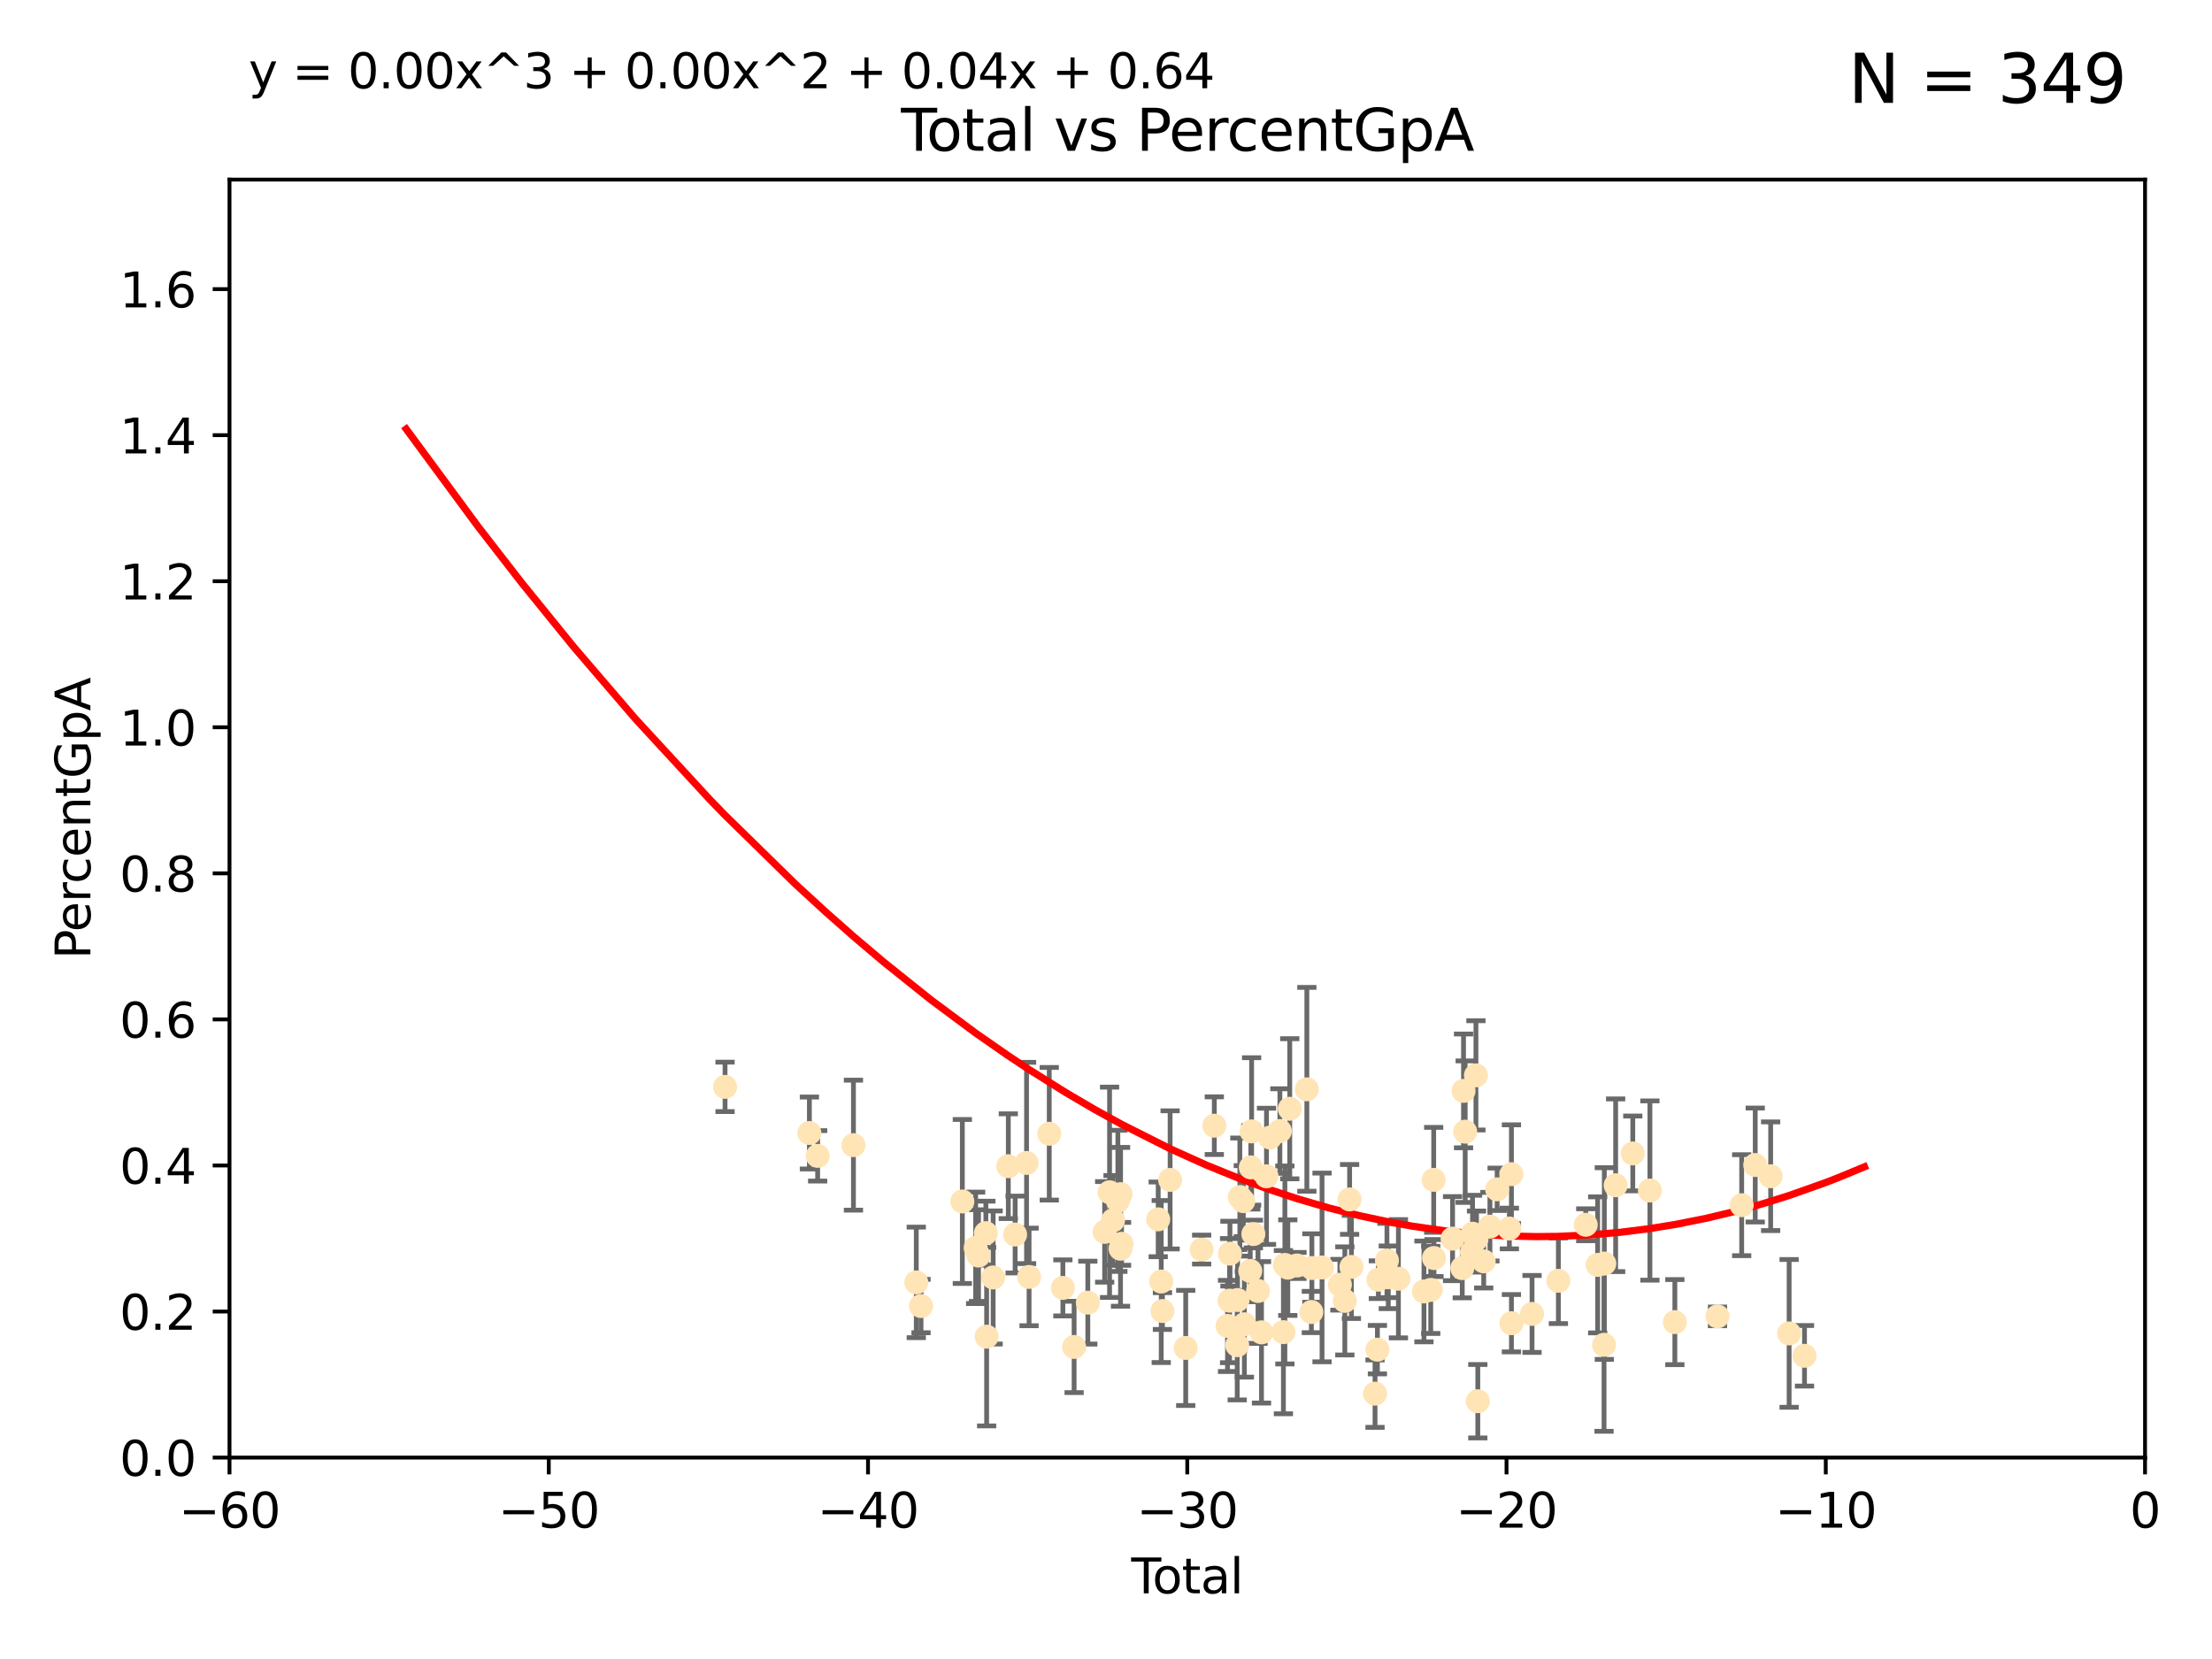 <?xml version="1.0" encoding="utf-8" standalone="no"?>
<!DOCTYPE svg PUBLIC "-//W3C//DTD SVG 1.1//EN"
  "http://www.w3.org/Graphics/SVG/1.1/DTD/svg11.dtd">
<svg xmlns:xlink="http://www.w3.org/1999/xlink" width="460.8pt" height="345.6pt" viewBox="0 0 460.8 345.6" xmlns="http://www.w3.org/2000/svg" version="1.1">
 <defs>
  <style type="text/css">*{stroke-linejoin: round; stroke-linecap: butt}</style>
 </defs>
 <g id="figure_1">
  <g id="patch_1">
   <path d="M 0 345.6 
L 460.8 345.6 
L 460.8 0 
L 0 0 
z
" style="fill: #ffffff"/>
  </g>
  <g id="axes_1">
   <g id="patch_2">
    <path d="M 47.81 303.64 
L 446.85 303.64 
L 446.85 37.411 
L 47.81 37.411 
z
" style="fill: #ffffff"/>
   </g>
   <g id="PathCollection_1">
    <defs>
     <path id="m0d4fa9966e" d="M 0 1.118 
C 0.297 1.118 0.581 1 0.791 0.791 
C 1 0.581 1.118 0.297 1.118 0 
C 1.118 -0.297 1 -0.581 0.791 -0.791 
C 0.581 -1 0.297 -1.118 0 -1.118 
C -0.297 -1.118 -0.581 -1 -0.791 -0.791 
C -1 -0.581 -1.118 -0.297 -1.118 0 
C -1.118 0.297 -1 0.581 -0.791 0.791 
C -0.581 1 -0.297 1.118 0 1.118 
z
" style="stroke: #ffe4b5"/>
    </defs>
    <g clip-path="url(#pd022e15a61)">
     <use xlink:href="#m0d4fa9966e" x="151.04" y="226.411" style="fill: #ffe4b5; stroke: #ffe4b5"/>
     <use xlink:href="#m0d4fa9966e" x="168.611" y="236.024" style="fill: #ffe4b5; stroke: #ffe4b5"/>
     <use xlink:href="#m0d4fa9966e" x="170.331" y="240.787" style="fill: #ffe4b5; stroke: #ffe4b5"/>
     <use xlink:href="#m0d4fa9966e" x="177.789" y="238.556" style="fill: #ffe4b5; stroke: #ffe4b5"/>
     <use xlink:href="#m0d4fa9966e" x="190.877" y="267.146" style="fill: #ffe4b5; stroke: #ffe4b5"/>
     <use xlink:href="#m0d4fa9966e" x="191.867" y="272.073" style="fill: #ffe4b5; stroke: #ffe4b5"/>
     <use xlink:href="#m0d4fa9966e" x="200.473" y="250.289" style="fill: #ffe4b5; stroke: #ffe4b5"/>
     <use xlink:href="#m0d4fa9966e" x="203.247" y="259.945" style="fill: #ffe4b5; stroke: #ffe4b5"/>
     <use xlink:href="#m0d4fa9966e" x="203.845" y="261.555" style="fill: #ffe4b5; stroke: #ffe4b5"/>
     <use xlink:href="#m0d4fa9966e" x="205.376" y="256.883" style="fill: #ffe4b5; stroke: #ffe4b5"/>
     <use xlink:href="#m0d4fa9966e" x="205.533" y="278.454" style="fill: #ffe4b5; stroke: #ffe4b5"/>
     <use xlink:href="#m0d4fa9966e" x="206.889" y="266.121" style="fill: #ffe4b5; stroke: #ffe4b5"/>
     <use xlink:href="#m0d4fa9966e" x="210.048" y="242.941" style="fill: #ffe4b5; stroke: #ffe4b5"/>
     <use xlink:href="#m0d4fa9966e" x="211.468" y="257.179" style="fill: #ffe4b5; stroke: #ffe4b5"/>
     <use xlink:href="#m0d4fa9966e" x="213.851" y="242.265" style="fill: #ffe4b5; stroke: #ffe4b5"/>
     <use xlink:href="#m0d4fa9966e" x="214.376" y="266.011" style="fill: #ffe4b5; stroke: #ffe4b5"/>
     <use xlink:href="#m0d4fa9966e" x="218.579" y="236.182" style="fill: #ffe4b5; stroke: #ffe4b5"/>
     <use xlink:href="#m0d4fa9966e" x="221.414" y="268.294" style="fill: #ffe4b5; stroke: #ffe4b5"/>
     <use xlink:href="#m0d4fa9966e" x="223.758" y="280.592" style="fill: #ffe4b5; stroke: #ffe4b5"/>
     <use xlink:href="#m0d4fa9966e" x="226.613" y="271.362" style="fill: #ffe4b5; stroke: #ffe4b5"/>
     <use xlink:href="#m0d4fa9966e" x="230.121" y="256.619" style="fill: #ffe4b5; stroke: #ffe4b5"/>
     <use xlink:href="#m0d4fa9966e" x="231.142" y="248.374" style="fill: #ffe4b5; stroke: #ffe4b5"/>
     <use xlink:href="#m0d4fa9966e" x="231.867" y="254.217" style="fill: #ffe4b5; stroke: #ffe4b5"/>
     <use xlink:href="#m0d4fa9966e" x="232.872" y="250.156" style="fill: #ffe4b5; stroke: #ffe4b5"/>
     <use xlink:href="#m0d4fa9966e" x="233.423" y="260.133" style="fill: #ffe4b5; stroke: #ffe4b5"/>
     <use xlink:href="#m0d4fa9966e" x="233.435" y="248.766" style="fill: #ffe4b5; stroke: #ffe4b5"/>
     <use xlink:href="#m0d4fa9966e" x="233.637" y="259.112" style="fill: #ffe4b5; stroke: #ffe4b5"/>
     <use xlink:href="#m0d4fa9966e" x="241.277" y="254.013" style="fill: #ffe4b5; stroke: #ffe4b5"/>
     <use xlink:href="#m0d4fa9966e" x="241.907" y="266.966" style="fill: #ffe4b5; stroke: #ffe4b5"/>
     <use xlink:href="#m0d4fa9966e" x="242.157" y="273.113" style="fill: #ffe4b5; stroke: #ffe4b5"/>
     <use xlink:href="#m0d4fa9966e" x="243.757" y="245.794" style="fill: #ffe4b5; stroke: #ffe4b5"/>
     <use xlink:href="#m0d4fa9966e" x="247.007" y="280.798" style="fill: #ffe4b5; stroke: #ffe4b5"/>
     <use xlink:href="#m0d4fa9966e" x="250.327" y="260.314" style="fill: #ffe4b5; stroke: #ffe4b5"/>
     <use xlink:href="#m0d4fa9966e" x="252.963" y="234.499" style="fill: #ffe4b5; stroke: #ffe4b5"/>
     <use xlink:href="#m0d4fa9966e" x="255.717" y="276.213" style="fill: #ffe4b5; stroke: #ffe4b5"/>
     <use xlink:href="#m0d4fa9966e" x="256.143" y="270.942" style="fill: #ffe4b5; stroke: #ffe4b5"/>
     <use xlink:href="#m0d4fa9966e" x="256.22" y="261.159" style="fill: #ffe4b5; stroke: #ffe4b5"/>
     <use xlink:href="#m0d4fa9966e" x="257.735" y="280.225" style="fill: #ffe4b5; stroke: #ffe4b5"/>
     <use xlink:href="#m0d4fa9966e" x="257.8" y="270.815" style="fill: #ffe4b5; stroke: #ffe4b5"/>
     <use xlink:href="#m0d4fa9966e" x="258.283" y="249.368" style="fill: #ffe4b5; stroke: #ffe4b5"/>
     <use xlink:href="#m0d4fa9966e" x="259.001" y="250.219" style="fill: #ffe4b5; stroke: #ffe4b5"/>
     <use xlink:href="#m0d4fa9966e" x="259.228" y="275.875" style="fill: #ffe4b5; stroke: #ffe4b5"/>
     <use xlink:href="#m0d4fa9966e" x="260.447" y="264.76" style="fill: #ffe4b5; stroke: #ffe4b5"/>
     <use xlink:href="#m0d4fa9966e" x="260.567" y="243.187" style="fill: #ffe4b5; stroke: #ffe4b5"/>
     <use xlink:href="#m0d4fa9966e" x="260.734" y="235.695" style="fill: #ffe4b5; stroke: #ffe4b5"/>
     <use xlink:href="#m0d4fa9966e" x="261.098" y="257.072" style="fill: #ffe4b5; stroke: #ffe4b5"/>
     <use xlink:href="#m0d4fa9966e" x="262.068" y="268.929" style="fill: #ffe4b5; stroke: #ffe4b5"/>
     <use xlink:href="#m0d4fa9966e" x="262.792" y="277.551" style="fill: #ffe4b5; stroke: #ffe4b5"/>
     <use xlink:href="#m0d4fa9966e" x="263.835" y="245.048" style="fill: #ffe4b5; stroke: #ffe4b5"/>
     <use xlink:href="#m0d4fa9966e" x="264.589" y="236.977" style="fill: #ffe4b5; stroke: #ffe4b5"/>
     <use xlink:href="#m0d4fa9966e" x="266.623" y="235.615" style="fill: #ffe4b5; stroke: #ffe4b5"/>
     <use xlink:href="#m0d4fa9966e" x="267.357" y="277.511" style="fill: #ffe4b5; stroke: #ffe4b5"/>
     <use xlink:href="#m0d4fa9966e" x="267.664" y="263.511" style="fill: #ffe4b5; stroke: #ffe4b5"/>
     <use xlink:href="#m0d4fa9966e" x="268.274" y="264.074" style="fill: #ffe4b5; stroke: #ffe4b5"/>
     <use xlink:href="#m0d4fa9966e" x="268.678" y="230.974" style="fill: #ffe4b5; stroke: #ffe4b5"/>
     <use xlink:href="#m0d4fa9966e" x="270.185" y="263.623" style="fill: #ffe4b5; stroke: #ffe4b5"/>
     <use xlink:href="#m0d4fa9966e" x="272.241" y="226.92" style="fill: #ffe4b5; stroke: #ffe4b5"/>
     <use xlink:href="#m0d4fa9966e" x="273.181" y="273.317" style="fill: #ffe4b5; stroke: #ffe4b5"/>
     <use xlink:href="#m0d4fa9966e" x="273.29" y="264.148" style="fill: #ffe4b5; stroke: #ffe4b5"/>
     <use xlink:href="#m0d4fa9966e" x="275.404" y="264.031" style="fill: #ffe4b5; stroke: #ffe4b5"/>
     <use xlink:href="#m0d4fa9966e" x="279.125" y="267.635" style="fill: #ffe4b5; stroke: #ffe4b5"/>
     <use xlink:href="#m0d4fa9966e" x="280.154" y="270.997" style="fill: #ffe4b5; stroke: #ffe4b5"/>
     <use xlink:href="#m0d4fa9966e" x="281.147" y="249.862" style="fill: #ffe4b5; stroke: #ffe4b5"/>
     <use xlink:href="#m0d4fa9966e" x="281.524" y="263.927" style="fill: #ffe4b5; stroke: #ffe4b5"/>
     <use xlink:href="#m0d4fa9966e" x="286.443" y="290.323" style="fill: #ffe4b5; stroke: #ffe4b5"/>
     <use xlink:href="#m0d4fa9966e" x="286.939" y="281.157" style="fill: #ffe4b5; stroke: #ffe4b5"/>
     <use xlink:href="#m0d4fa9966e" x="287.137" y="266.582" style="fill: #ffe4b5; stroke: #ffe4b5"/>
     <use xlink:href="#m0d4fa9966e" x="288.925" y="262.579" style="fill: #ffe4b5; stroke: #ffe4b5"/>
     <use xlink:href="#m0d4fa9966e" x="289.206" y="266.085" style="fill: #ffe4b5; stroke: #ffe4b5"/>
     <use xlink:href="#m0d4fa9966e" x="291.315" y="266.38" style="fill: #ffe4b5; stroke: #ffe4b5"/>
     <use xlink:href="#m0d4fa9966e" x="296.637" y="269.032" style="fill: #ffe4b5; stroke: #ffe4b5"/>
     <use xlink:href="#m0d4fa9966e" x="298.047" y="268.709" style="fill: #ffe4b5; stroke: #ffe4b5"/>
     <use xlink:href="#m0d4fa9966e" x="298.665" y="245.785" style="fill: #ffe4b5; stroke: #ffe4b5"/>
     <use xlink:href="#m0d4fa9966e" x="298.724" y="262.072" style="fill: #ffe4b5; stroke: #ffe4b5"/>
     <use xlink:href="#m0d4fa9966e" x="302.596" y="258.03" style="fill: #ffe4b5; stroke: #ffe4b5"/>
     <use xlink:href="#m0d4fa9966e" x="304.615" y="264.173" style="fill: #ffe4b5; stroke: #ffe4b5"/>
     <use xlink:href="#m0d4fa9966e" x="304.88" y="227.252" style="fill: #ffe4b5; stroke: #ffe4b5"/>
     <use xlink:href="#m0d4fa9966e" x="305.223" y="235.745" style="fill: #ffe4b5; stroke: #ffe4b5"/>
     <use xlink:href="#m0d4fa9966e" x="306.623" y="260.898" style="fill: #ffe4b5; stroke: #ffe4b5"/>
     <use xlink:href="#m0d4fa9966e" x="306.755" y="257.002" style="fill: #ffe4b5; stroke: #ffe4b5"/>
     <use xlink:href="#m0d4fa9966e" x="307.463" y="224.019" style="fill: #ffe4b5; stroke: #ffe4b5"/>
     <use xlink:href="#m0d4fa9966e" x="307.585" y="258.061" style="fill: #ffe4b5; stroke: #ffe4b5"/>
     <use xlink:href="#m0d4fa9966e" x="307.855" y="291.9" style="fill: #ffe4b5; stroke: #ffe4b5"/>
     <use xlink:href="#m0d4fa9966e" x="309.086" y="262.765" style="fill: #ffe4b5; stroke: #ffe4b5"/>
     <use xlink:href="#m0d4fa9966e" x="310.38" y="255.534" style="fill: #ffe4b5; stroke: #ffe4b5"/>
     <use xlink:href="#m0d4fa9966e" x="311.881" y="247.753" style="fill: #ffe4b5; stroke: #ffe4b5"/>
     <use xlink:href="#m0d4fa9966e" x="314.429" y="255.921" style="fill: #ffe4b5; stroke: #ffe4b5"/>
     <use xlink:href="#m0d4fa9966e" x="314.859" y="244.603" style="fill: #ffe4b5; stroke: #ffe4b5"/>
     <use xlink:href="#m0d4fa9966e" x="314.861" y="275.649" style="fill: #ffe4b5; stroke: #ffe4b5"/>
     <use xlink:href="#m0d4fa9966e" x="319.153" y="273.715" style="fill: #ffe4b5; stroke: #ffe4b5"/>
     <use xlink:href="#m0d4fa9966e" x="324.637" y="266.809" style="fill: #ffe4b5; stroke: #ffe4b5"/>
     <use xlink:href="#m0d4fa9966e" x="330.338" y="255.142" style="fill: #ffe4b5; stroke: #ffe4b5"/>
     <use xlink:href="#m0d4fa9966e" x="332.825" y="263.501" style="fill: #ffe4b5; stroke: #ffe4b5"/>
     <use xlink:href="#m0d4fa9966e" x="334.152" y="280.144" style="fill: #ffe4b5; stroke: #ffe4b5"/>
     <use xlink:href="#m0d4fa9966e" x="334.21" y="263.219" style="fill: #ffe4b5; stroke: #ffe4b5"/>
     <use xlink:href="#m0d4fa9966e" x="336.569" y="246.911" style="fill: #ffe4b5; stroke: #ffe4b5"/>
     <use xlink:href="#m0d4fa9966e" x="340.141" y="240.283" style="fill: #ffe4b5; stroke: #ffe4b5"/>
     <use xlink:href="#m0d4fa9966e" x="343.707" y="248.009" style="fill: #ffe4b5; stroke: #ffe4b5"/>
     <use xlink:href="#m0d4fa9966e" x="348.902" y="275.418" style="fill: #ffe4b5; stroke: #ffe4b5"/>
     <use xlink:href="#m0d4fa9966e" x="357.784" y="274.226" style="fill: #ffe4b5; stroke: #ffe4b5"/>
     <use xlink:href="#m0d4fa9966e" x="362.824" y="251.06" style="fill: #ffe4b5; stroke: #ffe4b5"/>
     <use xlink:href="#m0d4fa9966e" x="365.647" y="242.696" style="fill: #ffe4b5; stroke: #ffe4b5"/>
     <use xlink:href="#m0d4fa9966e" x="368.86" y="245.033" style="fill: #ffe4b5; stroke: #ffe4b5"/>
     <use xlink:href="#m0d4fa9966e" x="372.707" y="277.773" style="fill: #ffe4b5; stroke: #ffe4b5"/>
     <use xlink:href="#m0d4fa9966e" x="375.911" y="282.435" style="fill: #ffe4b5; stroke: #ffe4b5"/>
    </g>
   </g>
   <g id="matplotlib.axis_1">
    <g id="xtick_1">
     <g id="line2d_1">
      <defs>
       <path id="m75fd0bfbcc" d="M 0 0 
L 0 3.5 
" style="stroke: #000000; stroke-width: 0.8"/>
      </defs>
      <g>
       <use xlink:href="#m75fd0bfbcc" x="47.81" y="303.64" style="stroke: #000000; stroke-width: 0.8"/>
      </g>
     </g>
     <g id="text_1">
      <!-- −60 -->
      <g transform="translate(37.258 318.238)scale(0.1 -0.1)">
       <defs>
        <path id="DejaVuSans-2212" d="M 678 2272 
L 4684 2272 
L 4684 1741 
L 678 1741 
L 678 2272 
z
" transform="scale(0.016)"/>
        <path id="DejaVuSans-36" d="M 2113 2584 
Q 1688 2584 1439 2293 
Q 1191 2003 1191 1497 
Q 1191 994 1439 701 
Q 1688 409 2113 409 
Q 2538 409 2786 701 
Q 3034 994 3034 1497 
Q 3034 2003 2786 2293 
Q 2538 2584 2113 2584 
z
M 3366 4563 
L 3366 3988 
Q 3128 4100 2886 4159 
Q 2644 4219 2406 4219 
Q 1781 4219 1451 3797 
Q 1122 3375 1075 2522 
Q 1259 2794 1537 2939 
Q 1816 3084 2150 3084 
Q 2853 3084 3261 2657 
Q 3669 2231 3669 1497 
Q 3669 778 3244 343 
Q 2819 -91 2113 -91 
Q 1303 -91 875 529 
Q 447 1150 447 2328 
Q 447 3434 972 4092 
Q 1497 4750 2381 4750 
Q 2619 4750 2861 4703 
Q 3103 4656 3366 4563 
z
" transform="scale(0.016)"/>
        <path id="DejaVuSans-30" d="M 2034 4250 
Q 1547 4250 1301 3770 
Q 1056 3291 1056 2328 
Q 1056 1369 1301 889 
Q 1547 409 2034 409 
Q 2525 409 2770 889 
Q 3016 1369 3016 2328 
Q 3016 3291 2770 3770 
Q 2525 4250 2034 4250 
z
M 2034 4750 
Q 2819 4750 3233 4129 
Q 3647 3509 3647 2328 
Q 3647 1150 3233 529 
Q 2819 -91 2034 -91 
Q 1250 -91 836 529 
Q 422 1150 422 2328 
Q 422 3509 836 4129 
Q 1250 4750 2034 4750 
z
" transform="scale(0.016)"/>
       </defs>
       <use xlink:href="#DejaVuSans-2212"/>
       <use xlink:href="#DejaVuSans-36" x="83.789"/>
       <use xlink:href="#DejaVuSans-30" x="147.412"/>
      </g>
     </g>
    </g>
    <g id="xtick_2">
     <g id="line2d_2">
      <g>
       <use xlink:href="#m75fd0bfbcc" x="114.317" y="303.64" style="stroke: #000000; stroke-width: 0.8"/>
      </g>
     </g>
     <g id="text_2">
      <!-- −50 -->
      <g transform="translate(103.764 318.238)scale(0.1 -0.1)">
       <defs>
        <path id="DejaVuSans-35" d="M 691 4666 
L 3169 4666 
L 3169 4134 
L 1269 4134 
L 1269 2991 
Q 1406 3038 1543 3061 
Q 1681 3084 1819 3084 
Q 2600 3084 3056 2656 
Q 3513 2228 3513 1497 
Q 3513 744 3044 326 
Q 2575 -91 1722 -91 
Q 1428 -91 1123 -41 
Q 819 9 494 109 
L 494 744 
Q 775 591 1075 516 
Q 1375 441 1709 441 
Q 2250 441 2565 725 
Q 2881 1009 2881 1497 
Q 2881 1984 2565 2268 
Q 2250 2553 1709 2553 
Q 1456 2553 1204 2497 
Q 953 2441 691 2322 
L 691 4666 
z
" transform="scale(0.016)"/>
       </defs>
       <use xlink:href="#DejaVuSans-2212"/>
       <use xlink:href="#DejaVuSans-35" x="83.789"/>
       <use xlink:href="#DejaVuSans-30" x="147.412"/>
      </g>
     </g>
    </g>
    <g id="xtick_3">
     <g id="line2d_3">
      <g>
       <use xlink:href="#m75fd0bfbcc" x="180.823" y="303.64" style="stroke: #000000; stroke-width: 0.8"/>
      </g>
     </g>
     <g id="text_3">
      <!-- −40 -->
      <g transform="translate(170.271 318.238)scale(0.1 -0.1)">
       <defs>
        <path id="DejaVuSans-34" d="M 2419 4116 
L 825 1625 
L 2419 1625 
L 2419 4116 
z
M 2253 4666 
L 3047 4666 
L 3047 1625 
L 3713 1625 
L 3713 1100 
L 3047 1100 
L 3047 0 
L 2419 0 
L 2419 1100 
L 313 1100 
L 313 1709 
L 2253 4666 
z
" transform="scale(0.016)"/>
       </defs>
       <use xlink:href="#DejaVuSans-2212"/>
       <use xlink:href="#DejaVuSans-34" x="83.789"/>
       <use xlink:href="#DejaVuSans-30" x="147.412"/>
      </g>
     </g>
    </g>
    <g id="xtick_4">
     <g id="line2d_4">
      <g>
       <use xlink:href="#m75fd0bfbcc" x="247.33" y="303.64" style="stroke: #000000; stroke-width: 0.8"/>
      </g>
     </g>
     <g id="text_4">
      <!-- −30 -->
      <g transform="translate(236.778 318.238)scale(0.1 -0.1)">
       <defs>
        <path id="DejaVuSans-33" d="M 2597 2516 
Q 3050 2419 3304 2112 
Q 3559 1806 3559 1356 
Q 3559 666 3084 287 
Q 2609 -91 1734 -91 
Q 1441 -91 1130 -33 
Q 819 25 488 141 
L 488 750 
Q 750 597 1062 519 
Q 1375 441 1716 441 
Q 2309 441 2620 675 
Q 2931 909 2931 1356 
Q 2931 1769 2642 2001 
Q 2353 2234 1838 2234 
L 1294 2234 
L 1294 2753 
L 1863 2753 
Q 2328 2753 2575 2939 
Q 2822 3125 2822 3475 
Q 2822 3834 2567 4026 
Q 2313 4219 1838 4219 
Q 1578 4219 1281 4162 
Q 984 4106 628 3988 
L 628 4550 
Q 988 4650 1302 4700 
Q 1616 4750 1894 4750 
Q 2613 4750 3031 4423 
Q 3450 4097 3450 3541 
Q 3450 3153 3228 2886 
Q 3006 2619 2597 2516 
z
" transform="scale(0.016)"/>
       </defs>
       <use xlink:href="#DejaVuSans-2212"/>
       <use xlink:href="#DejaVuSans-33" x="83.789"/>
       <use xlink:href="#DejaVuSans-30" x="147.412"/>
      </g>
     </g>
    </g>
    <g id="xtick_5">
     <g id="line2d_5">
      <g>
       <use xlink:href="#m75fd0bfbcc" x="313.837" y="303.64" style="stroke: #000000; stroke-width: 0.8"/>
      </g>
     </g>
     <g id="text_5">
      <!-- −20 -->
      <g transform="translate(303.284 318.238)scale(0.1 -0.1)">
       <defs>
        <path id="DejaVuSans-32" d="M 1228 531 
L 3431 531 
L 3431 0 
L 469 0 
L 469 531 
Q 828 903 1448 1529 
Q 2069 2156 2228 2338 
Q 2531 2678 2651 2914 
Q 2772 3150 2772 3378 
Q 2772 3750 2511 3984 
Q 2250 4219 1831 4219 
Q 1534 4219 1204 4116 
Q 875 4013 500 3803 
L 500 4441 
Q 881 4594 1212 4672 
Q 1544 4750 1819 4750 
Q 2544 4750 2975 4387 
Q 3406 4025 3406 3419 
Q 3406 3131 3298 2873 
Q 3191 2616 2906 2266 
Q 2828 2175 2409 1742 
Q 1991 1309 1228 531 
z
" transform="scale(0.016)"/>
       </defs>
       <use xlink:href="#DejaVuSans-2212"/>
       <use xlink:href="#DejaVuSans-32" x="83.789"/>
       <use xlink:href="#DejaVuSans-30" x="147.412"/>
      </g>
     </g>
    </g>
    <g id="xtick_6">
     <g id="line2d_6">
      <g>
       <use xlink:href="#m75fd0bfbcc" x="380.343" y="303.64" style="stroke: #000000; stroke-width: 0.8"/>
      </g>
     </g>
     <g id="text_6">
      <!-- −10 -->
      <g transform="translate(369.791 318.238)scale(0.1 -0.1)">
       <defs>
        <path id="DejaVuSans-31" d="M 794 531 
L 1825 531 
L 1825 4091 
L 703 3866 
L 703 4441 
L 1819 4666 
L 2450 4666 
L 2450 531 
L 3481 531 
L 3481 0 
L 794 0 
L 794 531 
z
" transform="scale(0.016)"/>
       </defs>
       <use xlink:href="#DejaVuSans-2212"/>
       <use xlink:href="#DejaVuSans-31" x="83.789"/>
       <use xlink:href="#DejaVuSans-30" x="147.412"/>
      </g>
     </g>
    </g>
    <g id="xtick_7">
     <g id="line2d_7">
      <g>
       <use xlink:href="#m75fd0bfbcc" x="446.85" y="303.64" style="stroke: #000000; stroke-width: 0.8"/>
      </g>
     </g>
     <g id="text_7">
      <!-- 0 -->
      <g transform="translate(443.669 318.238)scale(0.1 -0.1)">
       <use xlink:href="#DejaVuSans-30"/>
      </g>
     </g>
    </g>
    <g id="text_8">
     <!-- Total -->
     <g transform="translate(235.653 331.917)scale(0.1 -0.1)">
      <defs>
       <path id="DejaVuSans-54" d="M -19 4666 
L 3928 4666 
L 3928 4134 
L 2272 4134 
L 2272 0 
L 1638 0 
L 1638 4134 
L -19 4134 
L -19 4666 
z
" transform="scale(0.016)"/>
       <path id="DejaVuSans-6f" d="M 1959 3097 
Q 1497 3097 1228 2736 
Q 959 2375 959 1747 
Q 959 1119 1226 758 
Q 1494 397 1959 397 
Q 2419 397 2687 759 
Q 2956 1122 2956 1747 
Q 2956 2369 2687 2733 
Q 2419 3097 1959 3097 
z
M 1959 3584 
Q 2709 3584 3137 3096 
Q 3566 2609 3566 1747 
Q 3566 888 3137 398 
Q 2709 -91 1959 -91 
Q 1206 -91 779 398 
Q 353 888 353 1747 
Q 353 2609 779 3096 
Q 1206 3584 1959 3584 
z
" transform="scale(0.016)"/>
       <path id="DejaVuSans-74" d="M 1172 4494 
L 1172 3500 
L 2356 3500 
L 2356 3053 
L 1172 3053 
L 1172 1153 
Q 1172 725 1289 603 
Q 1406 481 1766 481 
L 2356 481 
L 2356 0 
L 1766 0 
Q 1100 0 847 248 
Q 594 497 594 1153 
L 594 3053 
L 172 3053 
L 172 3500 
L 594 3500 
L 594 4494 
L 1172 4494 
z
" transform="scale(0.016)"/>
       <path id="DejaVuSans-61" d="M 2194 1759 
Q 1497 1759 1228 1600 
Q 959 1441 959 1056 
Q 959 750 1161 570 
Q 1363 391 1709 391 
Q 2188 391 2477 730 
Q 2766 1069 2766 1631 
L 2766 1759 
L 2194 1759 
z
M 3341 1997 
L 3341 0 
L 2766 0 
L 2766 531 
Q 2569 213 2275 61 
Q 1981 -91 1556 -91 
Q 1019 -91 701 211 
Q 384 513 384 1019 
Q 384 1609 779 1909 
Q 1175 2209 1959 2209 
L 2766 2209 
L 2766 2266 
Q 2766 2663 2505 2880 
Q 2244 3097 1772 3097 
Q 1472 3097 1187 3025 
Q 903 2953 641 2809 
L 641 3341 
Q 956 3463 1253 3523 
Q 1550 3584 1831 3584 
Q 2591 3584 2966 3190 
Q 3341 2797 3341 1997 
z
" transform="scale(0.016)"/>
       <path id="DejaVuSans-6c" d="M 603 4863 
L 1178 4863 
L 1178 0 
L 603 0 
L 603 4863 
z
" transform="scale(0.016)"/>
      </defs>
      <use xlink:href="#DejaVuSans-54"/>
      <use xlink:href="#DejaVuSans-6f" x="44.084"/>
      <use xlink:href="#DejaVuSans-74" x="105.266"/>
      <use xlink:href="#DejaVuSans-61" x="144.475"/>
      <use xlink:href="#DejaVuSans-6c" x="205.754"/>
     </g>
    </g>
   </g>
   <g id="matplotlib.axis_2">
    <g id="ytick_1">
     <g id="line2d_8">
      <defs>
       <path id="m584f2192ec" d="M 0 0 
L -3.5 0 
" style="stroke: #000000; stroke-width: 0.8"/>
      </defs>
      <g>
       <use xlink:href="#m584f2192ec" x="47.81" y="303.64" style="stroke: #000000; stroke-width: 0.8"/>
      </g>
     </g>
     <g id="text_9">
      <!-- 0.0 -->
      <g transform="translate(24.907 307.439)scale(0.1 -0.1)">
       <defs>
        <path id="DejaVuSans-2e" d="M 684 794 
L 1344 794 
L 1344 0 
L 684 0 
L 684 794 
z
" transform="scale(0.016)"/>
       </defs>
       <use xlink:href="#DejaVuSans-30"/>
       <use xlink:href="#DejaVuSans-2e" x="63.623"/>
       <use xlink:href="#DejaVuSans-30" x="95.41"/>
      </g>
     </g>
    </g>
    <g id="ytick_2">
     <g id="line2d_9">
      <g>
       <use xlink:href="#m584f2192ec" x="47.81" y="273.214" style="stroke: #000000; stroke-width: 0.8"/>
      </g>
     </g>
     <g id="text_10">
      <!-- 0.2 -->
      <g transform="translate(24.907 277.013)scale(0.1 -0.1)">
       <use xlink:href="#DejaVuSans-30"/>
       <use xlink:href="#DejaVuSans-2e" x="63.623"/>
       <use xlink:href="#DejaVuSans-32" x="95.41"/>
      </g>
     </g>
    </g>
    <g id="ytick_3">
     <g id="line2d_10">
      <g>
       <use xlink:href="#m584f2192ec" x="47.81" y="242.788" style="stroke: #000000; stroke-width: 0.8"/>
      </g>
     </g>
     <g id="text_11">
      <!-- 0.4 -->
      <g transform="translate(24.907 246.587)scale(0.1 -0.1)">
       <use xlink:href="#DejaVuSans-30"/>
       <use xlink:href="#DejaVuSans-2e" x="63.623"/>
       <use xlink:href="#DejaVuSans-34" x="95.41"/>
      </g>
     </g>
    </g>
    <g id="ytick_4">
     <g id="line2d_11">
      <g>
       <use xlink:href="#m584f2192ec" x="47.81" y="212.362" style="stroke: #000000; stroke-width: 0.8"/>
      </g>
     </g>
     <g id="text_12">
      <!-- 0.6 -->
      <g transform="translate(24.907 216.161)scale(0.1 -0.1)">
       <use xlink:href="#DejaVuSans-30"/>
       <use xlink:href="#DejaVuSans-2e" x="63.623"/>
       <use xlink:href="#DejaVuSans-36" x="95.41"/>
      </g>
     </g>
    </g>
    <g id="ytick_5">
     <g id="line2d_12">
      <g>
       <use xlink:href="#m584f2192ec" x="47.81" y="181.935" style="stroke: #000000; stroke-width: 0.8"/>
      </g>
     </g>
     <g id="text_13">
      <!-- 0.8 -->
      <g transform="translate(24.907 185.735)scale(0.1 -0.1)">
       <defs>
        <path id="DejaVuSans-38" d="M 2034 2216 
Q 1584 2216 1326 1975 
Q 1069 1734 1069 1313 
Q 1069 891 1326 650 
Q 1584 409 2034 409 
Q 2484 409 2743 651 
Q 3003 894 3003 1313 
Q 3003 1734 2745 1975 
Q 2488 2216 2034 2216 
z
M 1403 2484 
Q 997 2584 770 2862 
Q 544 3141 544 3541 
Q 544 4100 942 4425 
Q 1341 4750 2034 4750 
Q 2731 4750 3128 4425 
Q 3525 4100 3525 3541 
Q 3525 3141 3298 2862 
Q 3072 2584 2669 2484 
Q 3125 2378 3379 2068 
Q 3634 1759 3634 1313 
Q 3634 634 3220 271 
Q 2806 -91 2034 -91 
Q 1263 -91 848 271 
Q 434 634 434 1313 
Q 434 1759 690 2068 
Q 947 2378 1403 2484 
z
M 1172 3481 
Q 1172 3119 1398 2916 
Q 1625 2713 2034 2713 
Q 2441 2713 2670 2916 
Q 2900 3119 2900 3481 
Q 2900 3844 2670 4047 
Q 2441 4250 2034 4250 
Q 1625 4250 1398 4047 
Q 1172 3844 1172 3481 
z
" transform="scale(0.016)"/>
       </defs>
       <use xlink:href="#DejaVuSans-30"/>
       <use xlink:href="#DejaVuSans-2e" x="63.623"/>
       <use xlink:href="#DejaVuSans-38" x="95.41"/>
      </g>
     </g>
    </g>
    <g id="ytick_6">
     <g id="line2d_13">
      <g>
       <use xlink:href="#m584f2192ec" x="47.81" y="151.509" style="stroke: #000000; stroke-width: 0.8"/>
      </g>
     </g>
     <g id="text_14">
      <!-- 1.0 -->
      <g transform="translate(24.907 155.308)scale(0.1 -0.1)">
       <use xlink:href="#DejaVuSans-31"/>
       <use xlink:href="#DejaVuSans-2e" x="63.623"/>
       <use xlink:href="#DejaVuSans-30" x="95.41"/>
      </g>
     </g>
    </g>
    <g id="ytick_7">
     <g id="line2d_14">
      <g>
       <use xlink:href="#m584f2192ec" x="47.81" y="121.083" style="stroke: #000000; stroke-width: 0.8"/>
      </g>
     </g>
     <g id="text_15">
      <!-- 1.2 -->
      <g transform="translate(24.907 124.882)scale(0.1 -0.1)">
       <use xlink:href="#DejaVuSans-31"/>
       <use xlink:href="#DejaVuSans-2e" x="63.623"/>
       <use xlink:href="#DejaVuSans-32" x="95.41"/>
      </g>
     </g>
    </g>
    <g id="ytick_8">
     <g id="line2d_15">
      <g>
       <use xlink:href="#m584f2192ec" x="47.81" y="90.657" style="stroke: #000000; stroke-width: 0.8"/>
      </g>
     </g>
     <g id="text_16">
      <!-- 1.4 -->
      <g transform="translate(24.907 94.456)scale(0.1 -0.1)">
       <use xlink:href="#DejaVuSans-31"/>
       <use xlink:href="#DejaVuSans-2e" x="63.623"/>
       <use xlink:href="#DejaVuSans-34" x="95.41"/>
      </g>
     </g>
    </g>
    <g id="ytick_9">
     <g id="line2d_16">
      <g>
       <use xlink:href="#m584f2192ec" x="47.81" y="60.231" style="stroke: #000000; stroke-width: 0.8"/>
      </g>
     </g>
     <g id="text_17">
      <!-- 1.6 -->
      <g transform="translate(24.907 64.03)scale(0.1 -0.1)">
       <use xlink:href="#DejaVuSans-31"/>
       <use xlink:href="#DejaVuSans-2e" x="63.623"/>
       <use xlink:href="#DejaVuSans-36" x="95.41"/>
      </g>
     </g>
    </g>
    <g id="text_18">
     <!-- PercentGpA -->
     <g transform="translate(18.827 199.802)rotate(-90)scale(0.1 -0.1)">
      <defs>
       <path id="DejaVuSans-50" d="M 1259 4147 
L 1259 2394 
L 2053 2394 
Q 2494 2394 2734 2622 
Q 2975 2850 2975 3272 
Q 2975 3691 2734 3919 
Q 2494 4147 2053 4147 
L 1259 4147 
z
M 628 4666 
L 2053 4666 
Q 2838 4666 3239 4311 
Q 3641 3956 3641 3272 
Q 3641 2581 3239 2228 
Q 2838 1875 2053 1875 
L 1259 1875 
L 1259 0 
L 628 0 
L 628 4666 
z
" transform="scale(0.016)"/>
       <path id="DejaVuSans-65" d="M 3597 1894 
L 3597 1613 
L 953 1613 
Q 991 1019 1311 708 
Q 1631 397 2203 397 
Q 2534 397 2845 478 
Q 3156 559 3463 722 
L 3463 178 
Q 3153 47 2828 -22 
Q 2503 -91 2169 -91 
Q 1331 -91 842 396 
Q 353 884 353 1716 
Q 353 2575 817 3079 
Q 1281 3584 2069 3584 
Q 2775 3584 3186 3129 
Q 3597 2675 3597 1894 
z
M 3022 2063 
Q 3016 2534 2758 2815 
Q 2500 3097 2075 3097 
Q 1594 3097 1305 2825 
Q 1016 2553 972 2059 
L 3022 2063 
z
" transform="scale(0.016)"/>
       <path id="DejaVuSans-72" d="M 2631 2963 
Q 2534 3019 2420 3045 
Q 2306 3072 2169 3072 
Q 1681 3072 1420 2755 
Q 1159 2438 1159 1844 
L 1159 0 
L 581 0 
L 581 3500 
L 1159 3500 
L 1159 2956 
Q 1341 3275 1631 3429 
Q 1922 3584 2338 3584 
Q 2397 3584 2469 3576 
Q 2541 3569 2628 3553 
L 2631 2963 
z
" transform="scale(0.016)"/>
       <path id="DejaVuSans-63" d="M 3122 3366 
L 3122 2828 
Q 2878 2963 2633 3030 
Q 2388 3097 2138 3097 
Q 1578 3097 1268 2742 
Q 959 2388 959 1747 
Q 959 1106 1268 751 
Q 1578 397 2138 397 
Q 2388 397 2633 464 
Q 2878 531 3122 666 
L 3122 134 
Q 2881 22 2623 -34 
Q 2366 -91 2075 -91 
Q 1284 -91 818 406 
Q 353 903 353 1747 
Q 353 2603 823 3093 
Q 1294 3584 2113 3584 
Q 2378 3584 2631 3529 
Q 2884 3475 3122 3366 
z
" transform="scale(0.016)"/>
       <path id="DejaVuSans-6e" d="M 3513 2113 
L 3513 0 
L 2938 0 
L 2938 2094 
Q 2938 2591 2744 2837 
Q 2550 3084 2163 3084 
Q 1697 3084 1428 2787 
Q 1159 2491 1159 1978 
L 1159 0 
L 581 0 
L 581 3500 
L 1159 3500 
L 1159 2956 
Q 1366 3272 1645 3428 
Q 1925 3584 2291 3584 
Q 2894 3584 3203 3211 
Q 3513 2838 3513 2113 
z
" transform="scale(0.016)"/>
       <path id="DejaVuSans-47" d="M 3809 666 
L 3809 1919 
L 2778 1919 
L 2778 2438 
L 4434 2438 
L 4434 434 
Q 4069 175 3628 42 
Q 3188 -91 2688 -91 
Q 1594 -91 976 548 
Q 359 1188 359 2328 
Q 359 3472 976 4111 
Q 1594 4750 2688 4750 
Q 3144 4750 3555 4637 
Q 3966 4525 4313 4306 
L 4313 3634 
Q 3963 3931 3569 4081 
Q 3175 4231 2741 4231 
Q 1884 4231 1454 3753 
Q 1025 3275 1025 2328 
Q 1025 1384 1454 906 
Q 1884 428 2741 428 
Q 3075 428 3337 486 
Q 3600 544 3809 666 
z
" transform="scale(0.016)"/>
       <path id="DejaVuSans-70" d="M 1159 525 
L 1159 -1331 
L 581 -1331 
L 581 3500 
L 1159 3500 
L 1159 2969 
Q 1341 3281 1617 3432 
Q 1894 3584 2278 3584 
Q 2916 3584 3314 3078 
Q 3713 2572 3713 1747 
Q 3713 922 3314 415 
Q 2916 -91 2278 -91 
Q 1894 -91 1617 61 
Q 1341 213 1159 525 
z
M 3116 1747 
Q 3116 2381 2855 2742 
Q 2594 3103 2138 3103 
Q 1681 3103 1420 2742 
Q 1159 2381 1159 1747 
Q 1159 1113 1420 752 
Q 1681 391 2138 391 
Q 2594 391 2855 752 
Q 3116 1113 3116 1747 
z
" transform="scale(0.016)"/>
       <path id="DejaVuSans-41" d="M 2188 4044 
L 1331 1722 
L 3047 1722 
L 2188 4044 
z
M 1831 4666 
L 2547 4666 
L 4325 0 
L 3669 0 
L 3244 1197 
L 1141 1197 
L 716 0 
L 50 0 
L 1831 4666 
z
" transform="scale(0.016)"/>
      </defs>
      <use xlink:href="#DejaVuSans-50"/>
      <use xlink:href="#DejaVuSans-65" x="56.678"/>
      <use xlink:href="#DejaVuSans-72" x="118.201"/>
      <use xlink:href="#DejaVuSans-63" x="157.064"/>
      <use xlink:href="#DejaVuSans-65" x="212.045"/>
      <use xlink:href="#DejaVuSans-6e" x="273.568"/>
      <use xlink:href="#DejaVuSans-74" x="336.947"/>
      <use xlink:href="#DejaVuSans-47" x="376.156"/>
      <use xlink:href="#DejaVuSans-70" x="453.646"/>
      <use xlink:href="#DejaVuSans-41" x="517.123"/>
     </g>
    </g>
   </g>
   <g id="LineCollection_1">
    <path d="M 151.04 231.559 
L 151.04 221.262 
" clip-path="url(#pd022e15a61)" style="fill: none; stroke: #696969"/>
    <path d="M 168.611 243.516 
L 168.611 228.533 
" clip-path="url(#pd022e15a61)" style="fill: none; stroke: #696969"/>
    <path d="M 170.331 246.04 
L 170.331 235.533 
" clip-path="url(#pd022e15a61)" style="fill: none; stroke: #696969"/>
    <path d="M 177.789 252.097 
L 177.789 225.016 
" clip-path="url(#pd022e15a61)" style="fill: none; stroke: #696969"/>
    <path d="M 190.877 278.662 
L 190.877 255.63 
" clip-path="url(#pd022e15a61)" style="fill: none; stroke: #696969"/>
    <path d="M 191.867 277.635 
L 191.867 266.511 
" clip-path="url(#pd022e15a61)" style="fill: none; stroke: #696969"/>
    <path d="M 200.473 267.366 
L 200.473 233.211 
" clip-path="url(#pd022e15a61)" style="fill: none; stroke: #696969"/>
    <path d="M 203.247 271.552 
L 203.247 248.339 
" clip-path="url(#pd022e15a61)" style="fill: none; stroke: #696969"/>
    <path d="M 203.845 271.103 
L 203.845 252.008 
" clip-path="url(#pd022e15a61)" style="fill: none; stroke: #696969"/>
    <path d="M 205.376 263.541 
L 205.376 250.225 
" clip-path="url(#pd022e15a61)" style="fill: none; stroke: #696969"/>
    <path d="M 205.533 297.045 
L 205.533 259.864 
" clip-path="url(#pd022e15a61)" style="fill: none; stroke: #696969"/>
    <path d="M 206.889 279.981 
L 206.889 252.261 
" clip-path="url(#pd022e15a61)" style="fill: none; stroke: #696969"/>
    <path d="M 210.048 253.852 
L 210.048 232.031 
" clip-path="url(#pd022e15a61)" style="fill: none; stroke: #696969"/>
    <path d="M 211.468 265.185 
L 211.468 249.173 
" clip-path="url(#pd022e15a61)" style="fill: none; stroke: #696969"/>
    <path d="M 213.851 263.227 
L 213.851 221.304 
" clip-path="url(#pd022e15a61)" style="fill: none; stroke: #696969"/>
    <path d="M 214.376 276.172 
L 214.376 255.85 
" clip-path="url(#pd022e15a61)" style="fill: none; stroke: #696969"/>
    <path d="M 218.579 249.992 
L 218.579 222.371 
" clip-path="url(#pd022e15a61)" style="fill: none; stroke: #696969"/>
    <path d="M 221.414 274.133 
L 221.414 262.455 
" clip-path="url(#pd022e15a61)" style="fill: none; stroke: #696969"/>
    <path d="M 223.758 290.101 
L 223.758 271.083 
" clip-path="url(#pd022e15a61)" style="fill: none; stroke: #696969"/>
    <path d="M 226.613 279.994 
L 226.613 262.729 
" clip-path="url(#pd022e15a61)" style="fill: none; stroke: #696969"/>
    <path d="M 230.121 267.094 
L 230.121 246.145 
" clip-path="url(#pd022e15a61)" style="fill: none; stroke: #696969"/>
    <path d="M 231.142 270.281 
L 231.142 226.467 
" clip-path="url(#pd022e15a61)" style="fill: none; stroke: #696969"/>
    <path d="M 231.867 263.55 
L 231.867 244.884 
" clip-path="url(#pd022e15a61)" style="fill: none; stroke: #696969"/>
    <path d="M 232.872 264.859 
L 232.872 235.453 
" clip-path="url(#pd022e15a61)" style="fill: none; stroke: #696969"/>
    <path d="M 233.423 272.111 
L 233.423 248.155 
" clip-path="url(#pd022e15a61)" style="fill: none; stroke: #696969"/>
    <path d="M 233.435 258.504 
L 233.435 239.028 
" clip-path="url(#pd022e15a61)" style="fill: none; stroke: #696969"/>
    <path d="M 233.637 263.577 
L 233.637 254.648 
" clip-path="url(#pd022e15a61)" style="fill: none; stroke: #696969"/>
    <path d="M 241.277 261.795 
L 241.277 246.231 
" clip-path="url(#pd022e15a61)" style="fill: none; stroke: #696969"/>
    <path d="M 241.907 283.841 
L 241.907 250.092 
" clip-path="url(#pd022e15a61)" style="fill: none; stroke: #696969"/>
    <path d="M 242.157 276.946 
L 242.157 269.28 
" clip-path="url(#pd022e15a61)" style="fill: none; stroke: #696969"/>
    <path d="M 243.757 260.183 
L 243.757 231.405 
" clip-path="url(#pd022e15a61)" style="fill: none; stroke: #696969"/>
    <path d="M 247.007 292.789 
L 247.007 268.808 
" clip-path="url(#pd022e15a61)" style="fill: none; stroke: #696969"/>
    <path d="M 250.327 263.329 
L 250.327 257.298 
" clip-path="url(#pd022e15a61)" style="fill: none; stroke: #696969"/>
    <path d="M 252.963 240.502 
L 252.963 228.497 
" clip-path="url(#pd022e15a61)" style="fill: none; stroke: #696969"/>
    <path d="M 255.717 285.707 
L 255.717 266.719 
" clip-path="url(#pd022e15a61)" style="fill: none; stroke: #696969"/>
    <path d="M 256.143 283.871 
L 256.143 258.013 
" clip-path="url(#pd022e15a61)" style="fill: none; stroke: #696969"/>
    <path d="M 256.22 267.909 
L 256.22 254.41 
" clip-path="url(#pd022e15a61)" style="fill: none; stroke: #696969"/>
    <path d="M 257.735 291.627 
L 257.735 268.824 
" clip-path="url(#pd022e15a61)" style="fill: none; stroke: #696969"/>
    <path d="M 257.8 281.314 
L 257.8 260.317 
" clip-path="url(#pd022e15a61)" style="fill: none; stroke: #696969"/>
    <path d="M 258.283 261.664 
L 258.283 237.073 
" clip-path="url(#pd022e15a61)" style="fill: none; stroke: #696969"/>
    <path d="M 259.001 257.613 
L 259.001 242.825 
" clip-path="url(#pd022e15a61)" style="fill: none; stroke: #696969"/>
    <path d="M 259.228 286.882 
L 259.228 264.868 
" clip-path="url(#pd022e15a61)" style="fill: none; stroke: #696969"/>
    <path d="M 260.447 271.181 
L 260.447 258.34 
" clip-path="url(#pd022e15a61)" style="fill: none; stroke: #696969"/>
    <path d="M 260.567 251.875 
L 260.567 234.5 
" clip-path="url(#pd022e15a61)" style="fill: none; stroke: #696969"/>
    <path d="M 260.734 251.046 
L 260.734 220.344 
" clip-path="url(#pd022e15a61)" style="fill: none; stroke: #696969"/>
    <path d="M 261.098 259.961 
L 261.098 254.182 
" clip-path="url(#pd022e15a61)" style="fill: none; stroke: #696969"/>
    <path d="M 262.068 279.846 
L 262.068 258.013 
" clip-path="url(#pd022e15a61)" style="fill: none; stroke: #696969"/>
    <path d="M 262.792 292.284 
L 262.792 262.817 
" clip-path="url(#pd022e15a61)" style="fill: none; stroke: #696969"/>
    <path d="M 263.835 259.236 
L 263.835 230.86 
" clip-path="url(#pd022e15a61)" style="fill: none; stroke: #696969"/>
    <path d="M 264.589 237.973 
L 264.589 235.981 
" clip-path="url(#pd022e15a61)" style="fill: none; stroke: #696969"/>
    <path d="M 266.623 244.419 
L 266.623 226.811 
" clip-path="url(#pd022e15a61)" style="fill: none; stroke: #696969"/>
    <path d="M 267.357 294.511 
L 267.357 260.511 
" clip-path="url(#pd022e15a61)" style="fill: none; stroke: #696969"/>
    <path d="M 267.664 284.134 
L 267.664 242.888 
" clip-path="url(#pd022e15a61)" style="fill: none; stroke: #696969"/>
    <path d="M 268.274 274.032 
L 268.274 254.116 
" clip-path="url(#pd022e15a61)" style="fill: none; stroke: #696969"/>
    <path d="M 268.678 245.568 
L 268.678 216.38 
" clip-path="url(#pd022e15a61)" style="fill: none; stroke: #696969"/>
    <path d="M 270.185 266.339 
L 270.185 260.907 
" clip-path="url(#pd022e15a61)" style="fill: none; stroke: #696969"/>
    <path d="M 272.241 248.148 
L 272.241 205.692 
" clip-path="url(#pd022e15a61)" style="fill: none; stroke: #696969"/>
    <path d="M 273.181 277.619 
L 273.181 269.015 
" clip-path="url(#pd022e15a61)" style="fill: none; stroke: #696969"/>
    <path d="M 273.29 271.276 
L 273.29 257.019 
" clip-path="url(#pd022e15a61)" style="fill: none; stroke: #696969"/>
    <path d="M 275.404 283.684 
L 275.404 244.378 
" clip-path="url(#pd022e15a61)" style="fill: none; stroke: #696969"/>
    <path d="M 279.125 272.919 
L 279.125 262.35 
" clip-path="url(#pd022e15a61)" style="fill: none; stroke: #696969"/>
    <path d="M 280.154 282.258 
L 280.154 259.736 
" clip-path="url(#pd022e15a61)" style="fill: none; stroke: #696969"/>
    <path d="M 281.147 257.134 
L 281.147 242.591 
" clip-path="url(#pd022e15a61)" style="fill: none; stroke: #696969"/>
    <path d="M 281.524 274.67 
L 281.524 253.184 
" clip-path="url(#pd022e15a61)" style="fill: none; stroke: #696969"/>
    <path d="M 286.443 297.345 
L 286.443 283.301 
" clip-path="url(#pd022e15a61)" style="fill: none; stroke: #696969"/>
    <path d="M 286.939 286.202 
L 286.939 276.111 
" clip-path="url(#pd022e15a61)" style="fill: none; stroke: #696969"/>
    <path d="M 287.137 270.509 
L 287.137 262.655 
" clip-path="url(#pd022e15a61)" style="fill: none; stroke: #696969"/>
    <path d="M 288.925 270.314 
L 288.925 254.843 
" clip-path="url(#pd022e15a61)" style="fill: none; stroke: #696969"/>
    <path d="M 289.206 272.611 
L 289.206 259.558 
" clip-path="url(#pd022e15a61)" style="fill: none; stroke: #696969"/>
    <path d="M 291.315 278.703 
L 291.315 254.058 
" clip-path="url(#pd022e15a61)" style="fill: none; stroke: #696969"/>
    <path d="M 296.637 279.528 
L 296.637 258.535 
" clip-path="url(#pd022e15a61)" style="fill: none; stroke: #696969"/>
    <path d="M 298.047 277.781 
L 298.047 259.637 
" clip-path="url(#pd022e15a61)" style="fill: none; stroke: #696969"/>
    <path d="M 298.665 256.715 
L 298.665 234.855 
" clip-path="url(#pd022e15a61)" style="fill: none; stroke: #696969"/>
    <path d="M 298.724 265.923 
L 298.724 258.22 
" clip-path="url(#pd022e15a61)" style="fill: none; stroke: #696969"/>
    <path d="M 302.596 266.785 
L 302.596 249.275 
" clip-path="url(#pd022e15a61)" style="fill: none; stroke: #696969"/>
    <path d="M 304.615 270.37 
L 304.615 257.976 
" clip-path="url(#pd022e15a61)" style="fill: none; stroke: #696969"/>
    <path d="M 304.88 239.103 
L 304.88 215.401 
" clip-path="url(#pd022e15a61)" style="fill: none; stroke: #696969"/>
    <path d="M 305.223 250.486 
L 305.223 221.003 
" clip-path="url(#pd022e15a61)" style="fill: none; stroke: #696969"/>
    <path d="M 306.623 264.148 
L 306.623 257.647 
" clip-path="url(#pd022e15a61)" style="fill: none; stroke: #696969"/>
    <path d="M 306.755 265.006 
L 306.755 248.999 
" clip-path="url(#pd022e15a61)" style="fill: none; stroke: #696969"/>
    <path d="M 307.463 235.397 
L 307.463 212.641 
" clip-path="url(#pd022e15a61)" style="fill: none; stroke: #696969"/>
    <path d="M 307.585 263.837 
L 307.585 252.286 
" clip-path="url(#pd022e15a61)" style="fill: none; stroke: #696969"/>
    <path d="M 307.855 299.55 
L 307.855 284.25 
" clip-path="url(#pd022e15a61)" style="fill: none; stroke: #696969"/>
    <path d="M 309.086 268.308 
L 309.086 257.221 
" clip-path="url(#pd022e15a61)" style="fill: none; stroke: #696969"/>
    <path d="M 310.38 262.679 
L 310.38 248.39 
" clip-path="url(#pd022e15a61)" style="fill: none; stroke: #696969"/>
    <path d="M 311.881 252.169 
L 311.881 243.336 
" clip-path="url(#pd022e15a61)" style="fill: none; stroke: #696969"/>
    <path d="M 314.429 260.159 
L 314.429 251.682 
" clip-path="url(#pd022e15a61)" style="fill: none; stroke: #696969"/>
    <path d="M 314.859 254.888 
L 314.859 234.318 
" clip-path="url(#pd022e15a61)" style="fill: none; stroke: #696969"/>
    <path d="M 314.861 281.622 
L 314.861 269.676 
" clip-path="url(#pd022e15a61)" style="fill: none; stroke: #696969"/>
    <path d="M 319.153 281.728 
L 319.153 265.702 
" clip-path="url(#pd022e15a61)" style="fill: none; stroke: #696969"/>
    <path d="M 324.637 275.728 
L 324.637 257.889 
" clip-path="url(#pd022e15a61)" style="fill: none; stroke: #696969"/>
    <path d="M 330.338 258.474 
L 330.338 251.81 
" clip-path="url(#pd022e15a61)" style="fill: none; stroke: #696969"/>
    <path d="M 332.825 277.668 
L 332.825 249.333 
" clip-path="url(#pd022e15a61)" style="fill: none; stroke: #696969"/>
    <path d="M 334.152 298.166 
L 334.152 262.122 
" clip-path="url(#pd022e15a61)" style="fill: none; stroke: #696969"/>
    <path d="M 334.21 283.184 
L 334.21 243.254 
" clip-path="url(#pd022e15a61)" style="fill: none; stroke: #696969"/>
    <path d="M 336.569 264.899 
L 336.569 228.924 
" clip-path="url(#pd022e15a61)" style="fill: none; stroke: #696969"/>
    <path d="M 340.141 248.079 
L 340.141 232.487 
" clip-path="url(#pd022e15a61)" style="fill: none; stroke: #696969"/>
    <path d="M 343.707 266.679 
L 343.707 229.34 
" clip-path="url(#pd022e15a61)" style="fill: none; stroke: #696969"/>
    <path d="M 348.902 284.282 
L 348.902 266.555 
" clip-path="url(#pd022e15a61)" style="fill: none; stroke: #696969"/>
    <path d="M 357.784 276.177 
L 357.784 272.275 
" clip-path="url(#pd022e15a61)" style="fill: none; stroke: #696969"/>
    <path d="M 362.824 261.58 
L 362.824 240.54 
" clip-path="url(#pd022e15a61)" style="fill: none; stroke: #696969"/>
    <path d="M 365.647 254.567 
L 365.647 230.825 
" clip-path="url(#pd022e15a61)" style="fill: none; stroke: #696969"/>
    <path d="M 368.86 256.351 
L 368.86 233.715 
" clip-path="url(#pd022e15a61)" style="fill: none; stroke: #696969"/>
    <path d="M 372.707 293.163 
L 372.707 262.382 
" clip-path="url(#pd022e15a61)" style="fill: none; stroke: #696969"/>
    <path d="M 375.911 288.743 
L 375.911 276.127 
" clip-path="url(#pd022e15a61)" style="fill: none; stroke: #696969"/>
   </g>
   <g id="line2d_17">
    <defs>
     <path id="m9627b048bf" d="M 2 0 
L -2 -0 
" style="stroke: #696969"/>
    </defs>
    <g clip-path="url(#pd022e15a61)">
     <use xlink:href="#m9627b048bf" x="151.04" y="231.559" style="fill: #696969; stroke: #696969"/>
     <use xlink:href="#m9627b048bf" x="168.611" y="243.516" style="fill: #696969; stroke: #696969"/>
     <use xlink:href="#m9627b048bf" x="170.331" y="246.04" style="fill: #696969; stroke: #696969"/>
     <use xlink:href="#m9627b048bf" x="177.789" y="252.097" style="fill: #696969; stroke: #696969"/>
     <use xlink:href="#m9627b048bf" x="190.877" y="278.662" style="fill: #696969; stroke: #696969"/>
     <use xlink:href="#m9627b048bf" x="191.867" y="277.635" style="fill: #696969; stroke: #696969"/>
     <use xlink:href="#m9627b048bf" x="200.473" y="267.366" style="fill: #696969; stroke: #696969"/>
     <use xlink:href="#m9627b048bf" x="203.247" y="271.552" style="fill: #696969; stroke: #696969"/>
     <use xlink:href="#m9627b048bf" x="203.845" y="271.103" style="fill: #696969; stroke: #696969"/>
     <use xlink:href="#m9627b048bf" x="205.376" y="263.541" style="fill: #696969; stroke: #696969"/>
     <use xlink:href="#m9627b048bf" x="205.533" y="297.045" style="fill: #696969; stroke: #696969"/>
     <use xlink:href="#m9627b048bf" x="206.889" y="279.981" style="fill: #696969; stroke: #696969"/>
     <use xlink:href="#m9627b048bf" x="210.048" y="253.852" style="fill: #696969; stroke: #696969"/>
     <use xlink:href="#m9627b048bf" x="211.468" y="265.185" style="fill: #696969; stroke: #696969"/>
     <use xlink:href="#m9627b048bf" x="213.851" y="263.227" style="fill: #696969; stroke: #696969"/>
     <use xlink:href="#m9627b048bf" x="214.376" y="276.172" style="fill: #696969; stroke: #696969"/>
     <use xlink:href="#m9627b048bf" x="218.579" y="249.992" style="fill: #696969; stroke: #696969"/>
     <use xlink:href="#m9627b048bf" x="221.414" y="274.133" style="fill: #696969; stroke: #696969"/>
     <use xlink:href="#m9627b048bf" x="223.758" y="290.101" style="fill: #696969; stroke: #696969"/>
     <use xlink:href="#m9627b048bf" x="226.613" y="279.994" style="fill: #696969; stroke: #696969"/>
     <use xlink:href="#m9627b048bf" x="230.121" y="267.094" style="fill: #696969; stroke: #696969"/>
     <use xlink:href="#m9627b048bf" x="231.142" y="270.281" style="fill: #696969; stroke: #696969"/>
     <use xlink:href="#m9627b048bf" x="231.867" y="263.55" style="fill: #696969; stroke: #696969"/>
     <use xlink:href="#m9627b048bf" x="232.872" y="264.859" style="fill: #696969; stroke: #696969"/>
     <use xlink:href="#m9627b048bf" x="233.423" y="272.111" style="fill: #696969; stroke: #696969"/>
     <use xlink:href="#m9627b048bf" x="233.435" y="258.504" style="fill: #696969; stroke: #696969"/>
     <use xlink:href="#m9627b048bf" x="233.637" y="263.577" style="fill: #696969; stroke: #696969"/>
     <use xlink:href="#m9627b048bf" x="241.277" y="261.795" style="fill: #696969; stroke: #696969"/>
     <use xlink:href="#m9627b048bf" x="241.907" y="283.841" style="fill: #696969; stroke: #696969"/>
     <use xlink:href="#m9627b048bf" x="242.157" y="276.946" style="fill: #696969; stroke: #696969"/>
     <use xlink:href="#m9627b048bf" x="243.757" y="260.183" style="fill: #696969; stroke: #696969"/>
     <use xlink:href="#m9627b048bf" x="247.007" y="292.789" style="fill: #696969; stroke: #696969"/>
     <use xlink:href="#m9627b048bf" x="250.327" y="263.329" style="fill: #696969; stroke: #696969"/>
     <use xlink:href="#m9627b048bf" x="252.963" y="240.502" style="fill: #696969; stroke: #696969"/>
     <use xlink:href="#m9627b048bf" x="255.717" y="285.707" style="fill: #696969; stroke: #696969"/>
     <use xlink:href="#m9627b048bf" x="256.143" y="283.871" style="fill: #696969; stroke: #696969"/>
     <use xlink:href="#m9627b048bf" x="256.22" y="267.909" style="fill: #696969; stroke: #696969"/>
     <use xlink:href="#m9627b048bf" x="257.735" y="291.627" style="fill: #696969; stroke: #696969"/>
     <use xlink:href="#m9627b048bf" x="257.8" y="281.314" style="fill: #696969; stroke: #696969"/>
     <use xlink:href="#m9627b048bf" x="258.283" y="261.664" style="fill: #696969; stroke: #696969"/>
     <use xlink:href="#m9627b048bf" x="259.001" y="257.613" style="fill: #696969; stroke: #696969"/>
     <use xlink:href="#m9627b048bf" x="259.228" y="286.882" style="fill: #696969; stroke: #696969"/>
     <use xlink:href="#m9627b048bf" x="260.447" y="271.181" style="fill: #696969; stroke: #696969"/>
     <use xlink:href="#m9627b048bf" x="260.567" y="251.875" style="fill: #696969; stroke: #696969"/>
     <use xlink:href="#m9627b048bf" x="260.734" y="251.046" style="fill: #696969; stroke: #696969"/>
     <use xlink:href="#m9627b048bf" x="261.098" y="259.961" style="fill: #696969; stroke: #696969"/>
     <use xlink:href="#m9627b048bf" x="262.068" y="279.846" style="fill: #696969; stroke: #696969"/>
     <use xlink:href="#m9627b048bf" x="262.792" y="292.284" style="fill: #696969; stroke: #696969"/>
     <use xlink:href="#m9627b048bf" x="263.835" y="259.236" style="fill: #696969; stroke: #696969"/>
     <use xlink:href="#m9627b048bf" x="264.589" y="237.973" style="fill: #696969; stroke: #696969"/>
     <use xlink:href="#m9627b048bf" x="266.623" y="244.419" style="fill: #696969; stroke: #696969"/>
     <use xlink:href="#m9627b048bf" x="267.357" y="294.511" style="fill: #696969; stroke: #696969"/>
     <use xlink:href="#m9627b048bf" x="267.664" y="284.134" style="fill: #696969; stroke: #696969"/>
     <use xlink:href="#m9627b048bf" x="268.274" y="274.032" style="fill: #696969; stroke: #696969"/>
     <use xlink:href="#m9627b048bf" x="268.678" y="245.568" style="fill: #696969; stroke: #696969"/>
     <use xlink:href="#m9627b048bf" x="270.185" y="266.339" style="fill: #696969; stroke: #696969"/>
     <use xlink:href="#m9627b048bf" x="272.241" y="248.148" style="fill: #696969; stroke: #696969"/>
     <use xlink:href="#m9627b048bf" x="273.181" y="277.619" style="fill: #696969; stroke: #696969"/>
     <use xlink:href="#m9627b048bf" x="273.29" y="271.276" style="fill: #696969; stroke: #696969"/>
     <use xlink:href="#m9627b048bf" x="275.404" y="283.684" style="fill: #696969; stroke: #696969"/>
     <use xlink:href="#m9627b048bf" x="279.125" y="272.919" style="fill: #696969; stroke: #696969"/>
     <use xlink:href="#m9627b048bf" x="280.154" y="282.258" style="fill: #696969; stroke: #696969"/>
     <use xlink:href="#m9627b048bf" x="281.147" y="257.134" style="fill: #696969; stroke: #696969"/>
     <use xlink:href="#m9627b048bf" x="281.524" y="274.67" style="fill: #696969; stroke: #696969"/>
     <use xlink:href="#m9627b048bf" x="286.443" y="297.345" style="fill: #696969; stroke: #696969"/>
     <use xlink:href="#m9627b048bf" x="286.939" y="286.202" style="fill: #696969; stroke: #696969"/>
     <use xlink:href="#m9627b048bf" x="287.137" y="270.509" style="fill: #696969; stroke: #696969"/>
     <use xlink:href="#m9627b048bf" x="288.925" y="270.314" style="fill: #696969; stroke: #696969"/>
     <use xlink:href="#m9627b048bf" x="289.206" y="272.611" style="fill: #696969; stroke: #696969"/>
     <use xlink:href="#m9627b048bf" x="291.315" y="278.703" style="fill: #696969; stroke: #696969"/>
     <use xlink:href="#m9627b048bf" x="296.637" y="279.528" style="fill: #696969; stroke: #696969"/>
     <use xlink:href="#m9627b048bf" x="298.047" y="277.781" style="fill: #696969; stroke: #696969"/>
     <use xlink:href="#m9627b048bf" x="298.665" y="256.715" style="fill: #696969; stroke: #696969"/>
     <use xlink:href="#m9627b048bf" x="298.724" y="265.923" style="fill: #696969; stroke: #696969"/>
     <use xlink:href="#m9627b048bf" x="302.596" y="266.785" style="fill: #696969; stroke: #696969"/>
     <use xlink:href="#m9627b048bf" x="304.615" y="270.37" style="fill: #696969; stroke: #696969"/>
     <use xlink:href="#m9627b048bf" x="304.88" y="239.103" style="fill: #696969; stroke: #696969"/>
     <use xlink:href="#m9627b048bf" x="305.223" y="250.486" style="fill: #696969; stroke: #696969"/>
     <use xlink:href="#m9627b048bf" x="306.623" y="264.148" style="fill: #696969; stroke: #696969"/>
     <use xlink:href="#m9627b048bf" x="306.755" y="265.006" style="fill: #696969; stroke: #696969"/>
     <use xlink:href="#m9627b048bf" x="307.463" y="235.397" style="fill: #696969; stroke: #696969"/>
     <use xlink:href="#m9627b048bf" x="307.585" y="263.837" style="fill: #696969; stroke: #696969"/>
     <use xlink:href="#m9627b048bf" x="307.855" y="299.55" style="fill: #696969; stroke: #696969"/>
     <use xlink:href="#m9627b048bf" x="309.086" y="268.308" style="fill: #696969; stroke: #696969"/>
     <use xlink:href="#m9627b048bf" x="310.38" y="262.679" style="fill: #696969; stroke: #696969"/>
     <use xlink:href="#m9627b048bf" x="311.881" y="252.169" style="fill: #696969; stroke: #696969"/>
     <use xlink:href="#m9627b048bf" x="314.429" y="260.159" style="fill: #696969; stroke: #696969"/>
     <use xlink:href="#m9627b048bf" x="314.859" y="254.888" style="fill: #696969; stroke: #696969"/>
     <use xlink:href="#m9627b048bf" x="314.861" y="281.622" style="fill: #696969; stroke: #696969"/>
     <use xlink:href="#m9627b048bf" x="319.153" y="281.728" style="fill: #696969; stroke: #696969"/>
     <use xlink:href="#m9627b048bf" x="324.637" y="275.728" style="fill: #696969; stroke: #696969"/>
     <use xlink:href="#m9627b048bf" x="330.338" y="258.474" style="fill: #696969; stroke: #696969"/>
     <use xlink:href="#m9627b048bf" x="332.825" y="277.668" style="fill: #696969; stroke: #696969"/>
     <use xlink:href="#m9627b048bf" x="334.152" y="298.166" style="fill: #696969; stroke: #696969"/>
     <use xlink:href="#m9627b048bf" x="334.21" y="283.184" style="fill: #696969; stroke: #696969"/>
     <use xlink:href="#m9627b048bf" x="336.569" y="264.899" style="fill: #696969; stroke: #696969"/>
     <use xlink:href="#m9627b048bf" x="340.141" y="248.079" style="fill: #696969; stroke: #696969"/>
     <use xlink:href="#m9627b048bf" x="343.707" y="266.679" style="fill: #696969; stroke: #696969"/>
     <use xlink:href="#m9627b048bf" x="348.902" y="284.282" style="fill: #696969; stroke: #696969"/>
     <use xlink:href="#m9627b048bf" x="357.784" y="276.177" style="fill: #696969; stroke: #696969"/>
     <use xlink:href="#m9627b048bf" x="362.824" y="261.58" style="fill: #696969; stroke: #696969"/>
     <use xlink:href="#m9627b048bf" x="365.647" y="254.567" style="fill: #696969; stroke: #696969"/>
     <use xlink:href="#m9627b048bf" x="368.86" y="256.351" style="fill: #696969; stroke: #696969"/>
     <use xlink:href="#m9627b048bf" x="372.707" y="293.163" style="fill: #696969; stroke: #696969"/>
     <use xlink:href="#m9627b048bf" x="375.911" y="288.743" style="fill: #696969; stroke: #696969"/>
    </g>
   </g>
   <g id="line2d_18">
    <g clip-path="url(#pd022e15a61)">
     <use xlink:href="#m9627b048bf" x="151.04" y="221.262" style="fill: #696969; stroke: #696969"/>
     <use xlink:href="#m9627b048bf" x="168.611" y="228.533" style="fill: #696969; stroke: #696969"/>
     <use xlink:href="#m9627b048bf" x="170.331" y="235.533" style="fill: #696969; stroke: #696969"/>
     <use xlink:href="#m9627b048bf" x="177.789" y="225.016" style="fill: #696969; stroke: #696969"/>
     <use xlink:href="#m9627b048bf" x="190.877" y="255.63" style="fill: #696969; stroke: #696969"/>
     <use xlink:href="#m9627b048bf" x="191.867" y="266.511" style="fill: #696969; stroke: #696969"/>
     <use xlink:href="#m9627b048bf" x="200.473" y="233.211" style="fill: #696969; stroke: #696969"/>
     <use xlink:href="#m9627b048bf" x="203.247" y="248.339" style="fill: #696969; stroke: #696969"/>
     <use xlink:href="#m9627b048bf" x="203.845" y="252.008" style="fill: #696969; stroke: #696969"/>
     <use xlink:href="#m9627b048bf" x="205.376" y="250.225" style="fill: #696969; stroke: #696969"/>
     <use xlink:href="#m9627b048bf" x="205.533" y="259.864" style="fill: #696969; stroke: #696969"/>
     <use xlink:href="#m9627b048bf" x="206.889" y="252.261" style="fill: #696969; stroke: #696969"/>
     <use xlink:href="#m9627b048bf" x="210.048" y="232.031" style="fill: #696969; stroke: #696969"/>
     <use xlink:href="#m9627b048bf" x="211.468" y="249.173" style="fill: #696969; stroke: #696969"/>
     <use xlink:href="#m9627b048bf" x="213.851" y="221.304" style="fill: #696969; stroke: #696969"/>
     <use xlink:href="#m9627b048bf" x="214.376" y="255.85" style="fill: #696969; stroke: #696969"/>
     <use xlink:href="#m9627b048bf" x="218.579" y="222.371" style="fill: #696969; stroke: #696969"/>
     <use xlink:href="#m9627b048bf" x="221.414" y="262.455" style="fill: #696969; stroke: #696969"/>
     <use xlink:href="#m9627b048bf" x="223.758" y="271.083" style="fill: #696969; stroke: #696969"/>
     <use xlink:href="#m9627b048bf" x="226.613" y="262.729" style="fill: #696969; stroke: #696969"/>
     <use xlink:href="#m9627b048bf" x="230.121" y="246.145" style="fill: #696969; stroke: #696969"/>
     <use xlink:href="#m9627b048bf" x="231.142" y="226.467" style="fill: #696969; stroke: #696969"/>
     <use xlink:href="#m9627b048bf" x="231.867" y="244.884" style="fill: #696969; stroke: #696969"/>
     <use xlink:href="#m9627b048bf" x="232.872" y="235.453" style="fill: #696969; stroke: #696969"/>
     <use xlink:href="#m9627b048bf" x="233.423" y="248.155" style="fill: #696969; stroke: #696969"/>
     <use xlink:href="#m9627b048bf" x="233.435" y="239.028" style="fill: #696969; stroke: #696969"/>
     <use xlink:href="#m9627b048bf" x="233.637" y="254.648" style="fill: #696969; stroke: #696969"/>
     <use xlink:href="#m9627b048bf" x="241.277" y="246.231" style="fill: #696969; stroke: #696969"/>
     <use xlink:href="#m9627b048bf" x="241.907" y="250.092" style="fill: #696969; stroke: #696969"/>
     <use xlink:href="#m9627b048bf" x="242.157" y="269.28" style="fill: #696969; stroke: #696969"/>
     <use xlink:href="#m9627b048bf" x="243.757" y="231.405" style="fill: #696969; stroke: #696969"/>
     <use xlink:href="#m9627b048bf" x="247.007" y="268.808" style="fill: #696969; stroke: #696969"/>
     <use xlink:href="#m9627b048bf" x="250.327" y="257.298" style="fill: #696969; stroke: #696969"/>
     <use xlink:href="#m9627b048bf" x="252.963" y="228.497" style="fill: #696969; stroke: #696969"/>
     <use xlink:href="#m9627b048bf" x="255.717" y="266.719" style="fill: #696969; stroke: #696969"/>
     <use xlink:href="#m9627b048bf" x="256.143" y="258.013" style="fill: #696969; stroke: #696969"/>
     <use xlink:href="#m9627b048bf" x="256.22" y="254.41" style="fill: #696969; stroke: #696969"/>
     <use xlink:href="#m9627b048bf" x="257.735" y="268.824" style="fill: #696969; stroke: #696969"/>
     <use xlink:href="#m9627b048bf" x="257.8" y="260.317" style="fill: #696969; stroke: #696969"/>
     <use xlink:href="#m9627b048bf" x="258.283" y="237.073" style="fill: #696969; stroke: #696969"/>
     <use xlink:href="#m9627b048bf" x="259.001" y="242.825" style="fill: #696969; stroke: #696969"/>
     <use xlink:href="#m9627b048bf" x="259.228" y="264.868" style="fill: #696969; stroke: #696969"/>
     <use xlink:href="#m9627b048bf" x="260.447" y="258.34" style="fill: #696969; stroke: #696969"/>
     <use xlink:href="#m9627b048bf" x="260.567" y="234.5" style="fill: #696969; stroke: #696969"/>
     <use xlink:href="#m9627b048bf" x="260.734" y="220.344" style="fill: #696969; stroke: #696969"/>
     <use xlink:href="#m9627b048bf" x="261.098" y="254.182" style="fill: #696969; stroke: #696969"/>
     <use xlink:href="#m9627b048bf" x="262.068" y="258.013" style="fill: #696969; stroke: #696969"/>
     <use xlink:href="#m9627b048bf" x="262.792" y="262.817" style="fill: #696969; stroke: #696969"/>
     <use xlink:href="#m9627b048bf" x="263.835" y="230.86" style="fill: #696969; stroke: #696969"/>
     <use xlink:href="#m9627b048bf" x="264.589" y="235.981" style="fill: #696969; stroke: #696969"/>
     <use xlink:href="#m9627b048bf" x="266.623" y="226.811" style="fill: #696969; stroke: #696969"/>
     <use xlink:href="#m9627b048bf" x="267.357" y="260.511" style="fill: #696969; stroke: #696969"/>
     <use xlink:href="#m9627b048bf" x="267.664" y="242.888" style="fill: #696969; stroke: #696969"/>
     <use xlink:href="#m9627b048bf" x="268.274" y="254.116" style="fill: #696969; stroke: #696969"/>
     <use xlink:href="#m9627b048bf" x="268.678" y="216.38" style="fill: #696969; stroke: #696969"/>
     <use xlink:href="#m9627b048bf" x="270.185" y="260.907" style="fill: #696969; stroke: #696969"/>
     <use xlink:href="#m9627b048bf" x="272.241" y="205.692" style="fill: #696969; stroke: #696969"/>
     <use xlink:href="#m9627b048bf" x="273.181" y="269.015" style="fill: #696969; stroke: #696969"/>
     <use xlink:href="#m9627b048bf" x="273.29" y="257.019" style="fill: #696969; stroke: #696969"/>
     <use xlink:href="#m9627b048bf" x="275.404" y="244.378" style="fill: #696969; stroke: #696969"/>
     <use xlink:href="#m9627b048bf" x="279.125" y="262.35" style="fill: #696969; stroke: #696969"/>
     <use xlink:href="#m9627b048bf" x="280.154" y="259.736" style="fill: #696969; stroke: #696969"/>
     <use xlink:href="#m9627b048bf" x="281.147" y="242.591" style="fill: #696969; stroke: #696969"/>
     <use xlink:href="#m9627b048bf" x="281.524" y="253.184" style="fill: #696969; stroke: #696969"/>
     <use xlink:href="#m9627b048bf" x="286.443" y="283.301" style="fill: #696969; stroke: #696969"/>
     <use xlink:href="#m9627b048bf" x="286.939" y="276.111" style="fill: #696969; stroke: #696969"/>
     <use xlink:href="#m9627b048bf" x="287.137" y="262.655" style="fill: #696969; stroke: #696969"/>
     <use xlink:href="#m9627b048bf" x="288.925" y="254.843" style="fill: #696969; stroke: #696969"/>
     <use xlink:href="#m9627b048bf" x="289.206" y="259.558" style="fill: #696969; stroke: #696969"/>
     <use xlink:href="#m9627b048bf" x="291.315" y="254.058" style="fill: #696969; stroke: #696969"/>
     <use xlink:href="#m9627b048bf" x="296.637" y="258.535" style="fill: #696969; stroke: #696969"/>
     <use xlink:href="#m9627b048bf" x="298.047" y="259.637" style="fill: #696969; stroke: #696969"/>
     <use xlink:href="#m9627b048bf" x="298.665" y="234.855" style="fill: #696969; stroke: #696969"/>
     <use xlink:href="#m9627b048bf" x="298.724" y="258.22" style="fill: #696969; stroke: #696969"/>
     <use xlink:href="#m9627b048bf" x="302.596" y="249.275" style="fill: #696969; stroke: #696969"/>
     <use xlink:href="#m9627b048bf" x="304.615" y="257.976" style="fill: #696969; stroke: #696969"/>
     <use xlink:href="#m9627b048bf" x="304.88" y="215.401" style="fill: #696969; stroke: #696969"/>
     <use xlink:href="#m9627b048bf" x="305.223" y="221.003" style="fill: #696969; stroke: #696969"/>
     <use xlink:href="#m9627b048bf" x="306.623" y="257.647" style="fill: #696969; stroke: #696969"/>
     <use xlink:href="#m9627b048bf" x="306.755" y="248.999" style="fill: #696969; stroke: #696969"/>
     <use xlink:href="#m9627b048bf" x="307.463" y="212.641" style="fill: #696969; stroke: #696969"/>
     <use xlink:href="#m9627b048bf" x="307.585" y="252.286" style="fill: #696969; stroke: #696969"/>
     <use xlink:href="#m9627b048bf" x="307.855" y="284.25" style="fill: #696969; stroke: #696969"/>
     <use xlink:href="#m9627b048bf" x="309.086" y="257.221" style="fill: #696969; stroke: #696969"/>
     <use xlink:href="#m9627b048bf" x="310.38" y="248.39" style="fill: #696969; stroke: #696969"/>
     <use xlink:href="#m9627b048bf" x="311.881" y="243.336" style="fill: #696969; stroke: #696969"/>
     <use xlink:href="#m9627b048bf" x="314.429" y="251.682" style="fill: #696969; stroke: #696969"/>
     <use xlink:href="#m9627b048bf" x="314.859" y="234.318" style="fill: #696969; stroke: #696969"/>
     <use xlink:href="#m9627b048bf" x="314.861" y="269.676" style="fill: #696969; stroke: #696969"/>
     <use xlink:href="#m9627b048bf" x="319.153" y="265.702" style="fill: #696969; stroke: #696969"/>
     <use xlink:href="#m9627b048bf" x="324.637" y="257.889" style="fill: #696969; stroke: #696969"/>
     <use xlink:href="#m9627b048bf" x="330.338" y="251.81" style="fill: #696969; stroke: #696969"/>
     <use xlink:href="#m9627b048bf" x="332.825" y="249.333" style="fill: #696969; stroke: #696969"/>
     <use xlink:href="#m9627b048bf" x="334.152" y="262.122" style="fill: #696969; stroke: #696969"/>
     <use xlink:href="#m9627b048bf" x="334.21" y="243.254" style="fill: #696969; stroke: #696969"/>
     <use xlink:href="#m9627b048bf" x="336.569" y="228.924" style="fill: #696969; stroke: #696969"/>
     <use xlink:href="#m9627b048bf" x="340.141" y="232.487" style="fill: #696969; stroke: #696969"/>
     <use xlink:href="#m9627b048bf" x="343.707" y="229.34" style="fill: #696969; stroke: #696969"/>
     <use xlink:href="#m9627b048bf" x="348.902" y="266.555" style="fill: #696969; stroke: #696969"/>
     <use xlink:href="#m9627b048bf" x="357.784" y="272.275" style="fill: #696969; stroke: #696969"/>
     <use xlink:href="#m9627b048bf" x="362.824" y="240.54" style="fill: #696969; stroke: #696969"/>
     <use xlink:href="#m9627b048bf" x="365.647" y="230.825" style="fill: #696969; stroke: #696969"/>
     <use xlink:href="#m9627b048bf" x="368.86" y="233.715" style="fill: #696969; stroke: #696969"/>
     <use xlink:href="#m9627b048bf" x="372.707" y="262.382" style="fill: #696969; stroke: #696969"/>
     <use xlink:href="#m9627b048bf" x="375.911" y="276.127" style="fill: #696969; stroke: #696969"/>
    </g>
   </g>
   <g id="line2d_19">
    <path d="M 84.617 89.37 
L 99.609 109.713 
L 108.719 121.458 
L 119.519 134.772 
L 132.351 149.728 
L 147.867 166.554 
L 151.04 169.824 
L 165.737 184.21 
L 172.138 190.084 
L 177.789 195.07 
L 184.2 200.5 
L 193.963 208.306 
L 203.247 215.207 
L 210.048 219.937 
L 214.376 222.805 
L 222.131 227.664 
L 228.057 231.134 
L 233.637 234.209 
L 243.889 239.37 
L 251.288 242.701 
L 258.283 245.544 
L 264.589 247.851 
L 270.315 249.737 
L 276.866 251.647 
L 283.383 253.286 
L 289.634 254.612 
L 294.29 255.444 
L 301.21 256.431 
L 307.855 257.099 
L 313.98 257.471 
L 319.993 257.608 
L 324.637 257.559 
L 331.434 257.243 
L 337.445 256.722 
L 343.533 255.961 
L 349.201 255.041 
L 355.544 253.77 
L 361.606 252.316 
L 367.497 250.678 
L 372.707 249.045 
L 380.146 246.41 
L 382.95 245.325 
L 388.404 243.069 
L 388.404 243.069 
" clip-path="url(#pd022e15a61)" style="fill: none; stroke: #ff0000; stroke-width: 1.5; stroke-linecap: square"/>
   </g>
   <g id="line2d_20">
    <defs>
     <path id="m7cf9b138ac" d="M 0 2 
C 0.53 2 1.039 1.789 1.414 1.414 
C 1.789 1.039 2 0.53 2 0 
C 2 -0.53 1.789 -1.039 1.414 -1.414 
C 1.039 -1.789 0.53 -2 0 -2 
C -0.53 -2 -1.039 -1.789 -1.414 -1.414 
C -1.789 -1.039 -2 -0.53 -2 0 
C -2 0.53 -1.789 1.039 -1.414 1.414 
C -1.039 1.789 -0.53 2 0 2 
z
" style="stroke: #ffe4b5"/>
    </defs>
    <g clip-path="url(#pd022e15a61)">
     <use xlink:href="#m7cf9b138ac" x="151.04" y="226.411" style="fill: #ffe4b5; stroke: #ffe4b5"/>
     <use xlink:href="#m7cf9b138ac" x="168.611" y="236.024" style="fill: #ffe4b5; stroke: #ffe4b5"/>
     <use xlink:href="#m7cf9b138ac" x="170.331" y="240.787" style="fill: #ffe4b5; stroke: #ffe4b5"/>
     <use xlink:href="#m7cf9b138ac" x="177.789" y="238.556" style="fill: #ffe4b5; stroke: #ffe4b5"/>
     <use xlink:href="#m7cf9b138ac" x="190.877" y="267.146" style="fill: #ffe4b5; stroke: #ffe4b5"/>
     <use xlink:href="#m7cf9b138ac" x="191.867" y="272.073" style="fill: #ffe4b5; stroke: #ffe4b5"/>
     <use xlink:href="#m7cf9b138ac" x="200.473" y="250.289" style="fill: #ffe4b5; stroke: #ffe4b5"/>
     <use xlink:href="#m7cf9b138ac" x="203.247" y="259.945" style="fill: #ffe4b5; stroke: #ffe4b5"/>
     <use xlink:href="#m7cf9b138ac" x="203.845" y="261.555" style="fill: #ffe4b5; stroke: #ffe4b5"/>
     <use xlink:href="#m7cf9b138ac" x="205.376" y="256.883" style="fill: #ffe4b5; stroke: #ffe4b5"/>
     <use xlink:href="#m7cf9b138ac" x="205.533" y="278.454" style="fill: #ffe4b5; stroke: #ffe4b5"/>
     <use xlink:href="#m7cf9b138ac" x="206.889" y="266.121" style="fill: #ffe4b5; stroke: #ffe4b5"/>
     <use xlink:href="#m7cf9b138ac" x="210.048" y="242.941" style="fill: #ffe4b5; stroke: #ffe4b5"/>
     <use xlink:href="#m7cf9b138ac" x="211.468" y="257.179" style="fill: #ffe4b5; stroke: #ffe4b5"/>
     <use xlink:href="#m7cf9b138ac" x="213.851" y="242.265" style="fill: #ffe4b5; stroke: #ffe4b5"/>
     <use xlink:href="#m7cf9b138ac" x="214.376" y="266.011" style="fill: #ffe4b5; stroke: #ffe4b5"/>
     <use xlink:href="#m7cf9b138ac" x="218.579" y="236.182" style="fill: #ffe4b5; stroke: #ffe4b5"/>
     <use xlink:href="#m7cf9b138ac" x="221.414" y="268.294" style="fill: #ffe4b5; stroke: #ffe4b5"/>
     <use xlink:href="#m7cf9b138ac" x="223.758" y="280.592" style="fill: #ffe4b5; stroke: #ffe4b5"/>
     <use xlink:href="#m7cf9b138ac" x="226.613" y="271.362" style="fill: #ffe4b5; stroke: #ffe4b5"/>
     <use xlink:href="#m7cf9b138ac" x="230.121" y="256.619" style="fill: #ffe4b5; stroke: #ffe4b5"/>
     <use xlink:href="#m7cf9b138ac" x="231.142" y="248.374" style="fill: #ffe4b5; stroke: #ffe4b5"/>
     <use xlink:href="#m7cf9b138ac" x="231.867" y="254.217" style="fill: #ffe4b5; stroke: #ffe4b5"/>
     <use xlink:href="#m7cf9b138ac" x="232.872" y="250.156" style="fill: #ffe4b5; stroke: #ffe4b5"/>
     <use xlink:href="#m7cf9b138ac" x="233.423" y="260.133" style="fill: #ffe4b5; stroke: #ffe4b5"/>
     <use xlink:href="#m7cf9b138ac" x="233.435" y="248.766" style="fill: #ffe4b5; stroke: #ffe4b5"/>
     <use xlink:href="#m7cf9b138ac" x="233.637" y="259.112" style="fill: #ffe4b5; stroke: #ffe4b5"/>
     <use xlink:href="#m7cf9b138ac" x="241.277" y="254.013" style="fill: #ffe4b5; stroke: #ffe4b5"/>
     <use xlink:href="#m7cf9b138ac" x="241.907" y="266.966" style="fill: #ffe4b5; stroke: #ffe4b5"/>
     <use xlink:href="#m7cf9b138ac" x="242.157" y="273.113" style="fill: #ffe4b5; stroke: #ffe4b5"/>
     <use xlink:href="#m7cf9b138ac" x="243.757" y="245.794" style="fill: #ffe4b5; stroke: #ffe4b5"/>
     <use xlink:href="#m7cf9b138ac" x="247.007" y="280.798" style="fill: #ffe4b5; stroke: #ffe4b5"/>
     <use xlink:href="#m7cf9b138ac" x="250.327" y="260.314" style="fill: #ffe4b5; stroke: #ffe4b5"/>
     <use xlink:href="#m7cf9b138ac" x="252.963" y="234.499" style="fill: #ffe4b5; stroke: #ffe4b5"/>
     <use xlink:href="#m7cf9b138ac" x="255.717" y="276.213" style="fill: #ffe4b5; stroke: #ffe4b5"/>
     <use xlink:href="#m7cf9b138ac" x="256.143" y="270.942" style="fill: #ffe4b5; stroke: #ffe4b5"/>
     <use xlink:href="#m7cf9b138ac" x="256.22" y="261.159" style="fill: #ffe4b5; stroke: #ffe4b5"/>
     <use xlink:href="#m7cf9b138ac" x="257.735" y="280.225" style="fill: #ffe4b5; stroke: #ffe4b5"/>
     <use xlink:href="#m7cf9b138ac" x="257.8" y="270.815" style="fill: #ffe4b5; stroke: #ffe4b5"/>
     <use xlink:href="#m7cf9b138ac" x="258.283" y="249.368" style="fill: #ffe4b5; stroke: #ffe4b5"/>
     <use xlink:href="#m7cf9b138ac" x="259.001" y="250.219" style="fill: #ffe4b5; stroke: #ffe4b5"/>
     <use xlink:href="#m7cf9b138ac" x="259.228" y="275.875" style="fill: #ffe4b5; stroke: #ffe4b5"/>
     <use xlink:href="#m7cf9b138ac" x="260.447" y="264.76" style="fill: #ffe4b5; stroke: #ffe4b5"/>
     <use xlink:href="#m7cf9b138ac" x="260.567" y="243.187" style="fill: #ffe4b5; stroke: #ffe4b5"/>
     <use xlink:href="#m7cf9b138ac" x="260.734" y="235.695" style="fill: #ffe4b5; stroke: #ffe4b5"/>
     <use xlink:href="#m7cf9b138ac" x="261.098" y="257.072" style="fill: #ffe4b5; stroke: #ffe4b5"/>
     <use xlink:href="#m7cf9b138ac" x="262.068" y="268.929" style="fill: #ffe4b5; stroke: #ffe4b5"/>
     <use xlink:href="#m7cf9b138ac" x="262.792" y="277.551" style="fill: #ffe4b5; stroke: #ffe4b5"/>
     <use xlink:href="#m7cf9b138ac" x="263.835" y="245.048" style="fill: #ffe4b5; stroke: #ffe4b5"/>
     <use xlink:href="#m7cf9b138ac" x="264.589" y="236.977" style="fill: #ffe4b5; stroke: #ffe4b5"/>
     <use xlink:href="#m7cf9b138ac" x="266.623" y="235.615" style="fill: #ffe4b5; stroke: #ffe4b5"/>
     <use xlink:href="#m7cf9b138ac" x="267.357" y="277.511" style="fill: #ffe4b5; stroke: #ffe4b5"/>
     <use xlink:href="#m7cf9b138ac" x="267.664" y="263.511" style="fill: #ffe4b5; stroke: #ffe4b5"/>
     <use xlink:href="#m7cf9b138ac" x="268.274" y="264.074" style="fill: #ffe4b5; stroke: #ffe4b5"/>
     <use xlink:href="#m7cf9b138ac" x="268.678" y="230.974" style="fill: #ffe4b5; stroke: #ffe4b5"/>
     <use xlink:href="#m7cf9b138ac" x="270.185" y="263.623" style="fill: #ffe4b5; stroke: #ffe4b5"/>
     <use xlink:href="#m7cf9b138ac" x="272.241" y="226.92" style="fill: #ffe4b5; stroke: #ffe4b5"/>
     <use xlink:href="#m7cf9b138ac" x="273.181" y="273.317" style="fill: #ffe4b5; stroke: #ffe4b5"/>
     <use xlink:href="#m7cf9b138ac" x="273.29" y="264.148" style="fill: #ffe4b5; stroke: #ffe4b5"/>
     <use xlink:href="#m7cf9b138ac" x="275.404" y="264.031" style="fill: #ffe4b5; stroke: #ffe4b5"/>
     <use xlink:href="#m7cf9b138ac" x="279.125" y="267.635" style="fill: #ffe4b5; stroke: #ffe4b5"/>
     <use xlink:href="#m7cf9b138ac" x="280.154" y="270.997" style="fill: #ffe4b5; stroke: #ffe4b5"/>
     <use xlink:href="#m7cf9b138ac" x="281.147" y="249.862" style="fill: #ffe4b5; stroke: #ffe4b5"/>
     <use xlink:href="#m7cf9b138ac" x="281.524" y="263.927" style="fill: #ffe4b5; stroke: #ffe4b5"/>
     <use xlink:href="#m7cf9b138ac" x="286.443" y="290.323" style="fill: #ffe4b5; stroke: #ffe4b5"/>
     <use xlink:href="#m7cf9b138ac" x="286.939" y="281.157" style="fill: #ffe4b5; stroke: #ffe4b5"/>
     <use xlink:href="#m7cf9b138ac" x="287.137" y="266.582" style="fill: #ffe4b5; stroke: #ffe4b5"/>
     <use xlink:href="#m7cf9b138ac" x="288.925" y="262.579" style="fill: #ffe4b5; stroke: #ffe4b5"/>
     <use xlink:href="#m7cf9b138ac" x="289.206" y="266.085" style="fill: #ffe4b5; stroke: #ffe4b5"/>
     <use xlink:href="#m7cf9b138ac" x="291.315" y="266.38" style="fill: #ffe4b5; stroke: #ffe4b5"/>
     <use xlink:href="#m7cf9b138ac" x="296.637" y="269.032" style="fill: #ffe4b5; stroke: #ffe4b5"/>
     <use xlink:href="#m7cf9b138ac" x="298.047" y="268.709" style="fill: #ffe4b5; stroke: #ffe4b5"/>
     <use xlink:href="#m7cf9b138ac" x="298.665" y="245.785" style="fill: #ffe4b5; stroke: #ffe4b5"/>
     <use xlink:href="#m7cf9b138ac" x="298.724" y="262.072" style="fill: #ffe4b5; stroke: #ffe4b5"/>
     <use xlink:href="#m7cf9b138ac" x="302.596" y="258.03" style="fill: #ffe4b5; stroke: #ffe4b5"/>
     <use xlink:href="#m7cf9b138ac" x="304.615" y="264.173" style="fill: #ffe4b5; stroke: #ffe4b5"/>
     <use xlink:href="#m7cf9b138ac" x="304.88" y="227.252" style="fill: #ffe4b5; stroke: #ffe4b5"/>
     <use xlink:href="#m7cf9b138ac" x="305.223" y="235.745" style="fill: #ffe4b5; stroke: #ffe4b5"/>
     <use xlink:href="#m7cf9b138ac" x="306.623" y="260.898" style="fill: #ffe4b5; stroke: #ffe4b5"/>
     <use xlink:href="#m7cf9b138ac" x="306.755" y="257.002" style="fill: #ffe4b5; stroke: #ffe4b5"/>
     <use xlink:href="#m7cf9b138ac" x="307.463" y="224.019" style="fill: #ffe4b5; stroke: #ffe4b5"/>
     <use xlink:href="#m7cf9b138ac" x="307.585" y="258.061" style="fill: #ffe4b5; stroke: #ffe4b5"/>
     <use xlink:href="#m7cf9b138ac" x="307.855" y="291.9" style="fill: #ffe4b5; stroke: #ffe4b5"/>
     <use xlink:href="#m7cf9b138ac" x="309.086" y="262.765" style="fill: #ffe4b5; stroke: #ffe4b5"/>
     <use xlink:href="#m7cf9b138ac" x="310.38" y="255.534" style="fill: #ffe4b5; stroke: #ffe4b5"/>
     <use xlink:href="#m7cf9b138ac" x="311.881" y="247.753" style="fill: #ffe4b5; stroke: #ffe4b5"/>
     <use xlink:href="#m7cf9b138ac" x="314.429" y="255.921" style="fill: #ffe4b5; stroke: #ffe4b5"/>
     <use xlink:href="#m7cf9b138ac" x="314.859" y="244.603" style="fill: #ffe4b5; stroke: #ffe4b5"/>
     <use xlink:href="#m7cf9b138ac" x="314.861" y="275.649" style="fill: #ffe4b5; stroke: #ffe4b5"/>
     <use xlink:href="#m7cf9b138ac" x="319.153" y="273.715" style="fill: #ffe4b5; stroke: #ffe4b5"/>
     <use xlink:href="#m7cf9b138ac" x="324.637" y="266.809" style="fill: #ffe4b5; stroke: #ffe4b5"/>
     <use xlink:href="#m7cf9b138ac" x="330.338" y="255.142" style="fill: #ffe4b5; stroke: #ffe4b5"/>
     <use xlink:href="#m7cf9b138ac" x="332.825" y="263.501" style="fill: #ffe4b5; stroke: #ffe4b5"/>
     <use xlink:href="#m7cf9b138ac" x="334.152" y="280.144" style="fill: #ffe4b5; stroke: #ffe4b5"/>
     <use xlink:href="#m7cf9b138ac" x="334.21" y="263.219" style="fill: #ffe4b5; stroke: #ffe4b5"/>
     <use xlink:href="#m7cf9b138ac" x="336.569" y="246.911" style="fill: #ffe4b5; stroke: #ffe4b5"/>
     <use xlink:href="#m7cf9b138ac" x="340.141" y="240.283" style="fill: #ffe4b5; stroke: #ffe4b5"/>
     <use xlink:href="#m7cf9b138ac" x="343.707" y="248.009" style="fill: #ffe4b5; stroke: #ffe4b5"/>
     <use xlink:href="#m7cf9b138ac" x="348.902" y="275.418" style="fill: #ffe4b5; stroke: #ffe4b5"/>
     <use xlink:href="#m7cf9b138ac" x="357.784" y="274.226" style="fill: #ffe4b5; stroke: #ffe4b5"/>
     <use xlink:href="#m7cf9b138ac" x="362.824" y="251.06" style="fill: #ffe4b5; stroke: #ffe4b5"/>
     <use xlink:href="#m7cf9b138ac" x="365.647" y="242.696" style="fill: #ffe4b5; stroke: #ffe4b5"/>
     <use xlink:href="#m7cf9b138ac" x="368.86" y="245.033" style="fill: #ffe4b5; stroke: #ffe4b5"/>
     <use xlink:href="#m7cf9b138ac" x="372.707" y="277.773" style="fill: #ffe4b5; stroke: #ffe4b5"/>
     <use xlink:href="#m7cf9b138ac" x="375.911" y="282.435" style="fill: #ffe4b5; stroke: #ffe4b5"/>
    </g>
   </g>
   <g id="patch_3">
    <path d="M 47.81 303.64 
L 47.81 37.411 
" style="fill: none; stroke: #000000; stroke-width: 0.8; stroke-linejoin: miter; stroke-linecap: square"/>
   </g>
   <g id="patch_4">
    <path d="M 446.85 303.64 
L 446.85 37.411 
" style="fill: none; stroke: #000000; stroke-width: 0.8; stroke-linejoin: miter; stroke-linecap: square"/>
   </g>
   <g id="patch_5">
    <path d="M 47.81 303.64 
L 446.85 303.64 
" style="fill: none; stroke: #000000; stroke-width: 0.8; stroke-linejoin: miter; stroke-linecap: square"/>
   </g>
   <g id="patch_6">
    <path d="M 47.81 37.411 
L 446.85 37.411 
" style="fill: none; stroke: #000000; stroke-width: 0.8; stroke-linejoin: miter; stroke-linecap: square"/>
   </g>
   <g id="text_19">
    <!-- N = 349 -->
    <g transform="translate(385.033 21.426)scale(0.14 -0.14)">
     <defs>
      <path id="DejaVuSans-4e" d="M 628 4666 
L 1478 4666 
L 3547 763 
L 3547 4666 
L 4159 4666 
L 4159 0 
L 3309 0 
L 1241 3903 
L 1241 0 
L 628 0 
L 628 4666 
z
" transform="scale(0.016)"/>
      <path id="DejaVuSans-20" transform="scale(0.016)"/>
      <path id="DejaVuSans-3d" d="M 678 2906 
L 4684 2906 
L 4684 2381 
L 678 2381 
L 678 2906 
z
M 678 1631 
L 4684 1631 
L 4684 1100 
L 678 1100 
L 678 1631 
z
" transform="scale(0.016)"/>
      <path id="DejaVuSans-39" d="M 703 97 
L 703 672 
Q 941 559 1184 500 
Q 1428 441 1663 441 
Q 2288 441 2617 861 
Q 2947 1281 2994 2138 
Q 2813 1869 2534 1725 
Q 2256 1581 1919 1581 
Q 1219 1581 811 2004 
Q 403 2428 403 3163 
Q 403 3881 828 4315 
Q 1253 4750 1959 4750 
Q 2769 4750 3195 4129 
Q 3622 3509 3622 2328 
Q 3622 1225 3098 567 
Q 2575 -91 1691 -91 
Q 1453 -91 1209 -44 
Q 966 3 703 97 
z
M 1959 2075 
Q 2384 2075 2632 2365 
Q 2881 2656 2881 3163 
Q 2881 3666 2632 3958 
Q 2384 4250 1959 4250 
Q 1534 4250 1286 3958 
Q 1038 3666 1038 3163 
Q 1038 2656 1286 2365 
Q 1534 2075 1959 2075 
z
" transform="scale(0.016)"/>
     </defs>
     <use xlink:href="#DejaVuSans-4e"/>
     <use xlink:href="#DejaVuSans-20" x="74.805"/>
     <use xlink:href="#DejaVuSans-3d" x="106.592"/>
     <use xlink:href="#DejaVuSans-20" x="190.381"/>
     <use xlink:href="#DejaVuSans-33" x="222.168"/>
     <use xlink:href="#DejaVuSans-34" x="285.791"/>
     <use xlink:href="#DejaVuSans-39" x="349.414"/>
    </g>
   </g>
   <g id="text_20">
    <!-- y = 0.00x^3 + 0.00x^2 + 0.04x + 0.64 -->
    <g transform="translate(51.8 18.387)scale(0.1 -0.1)">
     <defs>
      <path id="DejaVuSans-79" d="M 2059 -325 
Q 1816 -950 1584 -1140 
Q 1353 -1331 966 -1331 
L 506 -1331 
L 506 -850 
L 844 -850 
Q 1081 -850 1212 -737 
Q 1344 -625 1503 -206 
L 1606 56 
L 191 3500 
L 800 3500 
L 1894 763 
L 2988 3500 
L 3597 3500 
L 2059 -325 
z
" transform="scale(0.016)"/>
      <path id="DejaVuSans-78" d="M 3513 3500 
L 2247 1797 
L 3578 0 
L 2900 0 
L 1881 1375 
L 863 0 
L 184 0 
L 1544 1831 
L 300 3500 
L 978 3500 
L 1906 2253 
L 2834 3500 
L 3513 3500 
z
" transform="scale(0.016)"/>
      <path id="DejaVuSans-5e" d="M 2988 4666 
L 4684 2925 
L 4056 2925 
L 2681 4159 
L 1306 2925 
L 678 2925 
L 2375 4666 
L 2988 4666 
z
" transform="scale(0.016)"/>
      <path id="DejaVuSans-2b" d="M 2944 4013 
L 2944 2272 
L 4684 2272 
L 4684 1741 
L 2944 1741 
L 2944 0 
L 2419 0 
L 2419 1741 
L 678 1741 
L 678 2272 
L 2419 2272 
L 2419 4013 
L 2944 4013 
z
" transform="scale(0.016)"/>
     </defs>
     <use xlink:href="#DejaVuSans-79"/>
     <use xlink:href="#DejaVuSans-20" x="59.18"/>
     <use xlink:href="#DejaVuSans-3d" x="90.967"/>
     <use xlink:href="#DejaVuSans-20" x="174.756"/>
     <use xlink:href="#DejaVuSans-30" x="206.543"/>
     <use xlink:href="#DejaVuSans-2e" x="270.166"/>
     <use xlink:href="#DejaVuSans-30" x="301.953"/>
     <use xlink:href="#DejaVuSans-30" x="365.576"/>
     <use xlink:href="#DejaVuSans-78" x="429.199"/>
     <use xlink:href="#DejaVuSans-5e" x="488.379"/>
     <use xlink:href="#DejaVuSans-33" x="572.168"/>
     <use xlink:href="#DejaVuSans-20" x="635.791"/>
     <use xlink:href="#DejaVuSans-2b" x="667.578"/>
     <use xlink:href="#DejaVuSans-20" x="751.367"/>
     <use xlink:href="#DejaVuSans-30" x="783.154"/>
     <use xlink:href="#DejaVuSans-2e" x="846.777"/>
     <use xlink:href="#DejaVuSans-30" x="878.564"/>
     <use xlink:href="#DejaVuSans-30" x="942.188"/>
     <use xlink:href="#DejaVuSans-78" x="1005.811"/>
     <use xlink:href="#DejaVuSans-5e" x="1064.99"/>
     <use xlink:href="#DejaVuSans-32" x="1148.779"/>
     <use xlink:href="#DejaVuSans-20" x="1212.402"/>
     <use xlink:href="#DejaVuSans-2b" x="1244.189"/>
     <use xlink:href="#DejaVuSans-20" x="1327.979"/>
     <use xlink:href="#DejaVuSans-30" x="1359.766"/>
     <use xlink:href="#DejaVuSans-2e" x="1423.389"/>
     <use xlink:href="#DejaVuSans-30" x="1455.176"/>
     <use xlink:href="#DejaVuSans-34" x="1518.799"/>
     <use xlink:href="#DejaVuSans-78" x="1582.422"/>
     <use xlink:href="#DejaVuSans-20" x="1641.602"/>
     <use xlink:href="#DejaVuSans-2b" x="1673.389"/>
     <use xlink:href="#DejaVuSans-20" x="1757.178"/>
     <use xlink:href="#DejaVuSans-30" x="1788.965"/>
     <use xlink:href="#DejaVuSans-2e" x="1852.588"/>
     <use xlink:href="#DejaVuSans-36" x="1884.375"/>
     <use xlink:href="#DejaVuSans-34" x="1947.998"/>
    </g>
   </g>
   <g id="text_21">
    <!-- Total vs PercentGpA -->
    <g transform="translate(187.696 31.411)scale(0.12 -0.12)">
     <defs>
      <path id="DejaVuSans-76" d="M 191 3500 
L 800 3500 
L 1894 563 
L 2988 3500 
L 3597 3500 
L 2284 0 
L 1503 0 
L 191 3500 
z
" transform="scale(0.016)"/>
      <path id="DejaVuSans-73" d="M 2834 3397 
L 2834 2853 
Q 2591 2978 2328 3040 
Q 2066 3103 1784 3103 
Q 1356 3103 1142 2972 
Q 928 2841 928 2578 
Q 928 2378 1081 2264 
Q 1234 2150 1697 2047 
L 1894 2003 
Q 2506 1872 2764 1633 
Q 3022 1394 3022 966 
Q 3022 478 2636 193 
Q 2250 -91 1575 -91 
Q 1294 -91 989 -36 
Q 684 19 347 128 
L 347 722 
Q 666 556 975 473 
Q 1284 391 1588 391 
Q 1994 391 2212 530 
Q 2431 669 2431 922 
Q 2431 1156 2273 1281 
Q 2116 1406 1581 1522 
L 1381 1569 
Q 847 1681 609 1914 
Q 372 2147 372 2553 
Q 372 3047 722 3315 
Q 1072 3584 1716 3584 
Q 2034 3584 2315 3537 
Q 2597 3491 2834 3397 
z
" transform="scale(0.016)"/>
     </defs>
     <use xlink:href="#DejaVuSans-54"/>
     <use xlink:href="#DejaVuSans-6f" x="44.084"/>
     <use xlink:href="#DejaVuSans-74" x="105.266"/>
     <use xlink:href="#DejaVuSans-61" x="144.475"/>
     <use xlink:href="#DejaVuSans-6c" x="205.754"/>
     <use xlink:href="#DejaVuSans-20" x="233.537"/>
     <use xlink:href="#DejaVuSans-76" x="265.324"/>
     <use xlink:href="#DejaVuSans-73" x="324.504"/>
     <use xlink:href="#DejaVuSans-20" x="376.604"/>
     <use xlink:href="#DejaVuSans-50" x="408.391"/>
     <use xlink:href="#DejaVuSans-65" x="465.068"/>
     <use xlink:href="#DejaVuSans-72" x="526.592"/>
     <use xlink:href="#DejaVuSans-63" x="565.455"/>
     <use xlink:href="#DejaVuSans-65" x="620.436"/>
     <use xlink:href="#DejaVuSans-6e" x="681.959"/>
     <use xlink:href="#DejaVuSans-74" x="745.338"/>
     <use xlink:href="#DejaVuSans-47" x="784.547"/>
     <use xlink:href="#DejaVuSans-70" x="862.037"/>
     <use xlink:href="#DejaVuSans-41" x="925.514"/>
    </g>
   </g>
  </g>
 </g>
 <defs>
  <clipPath id="pd022e15a61">
   <rect x="47.81" y="37.411" width="399.04" height="266.229"/>
  </clipPath>
 </defs>
</svg>

